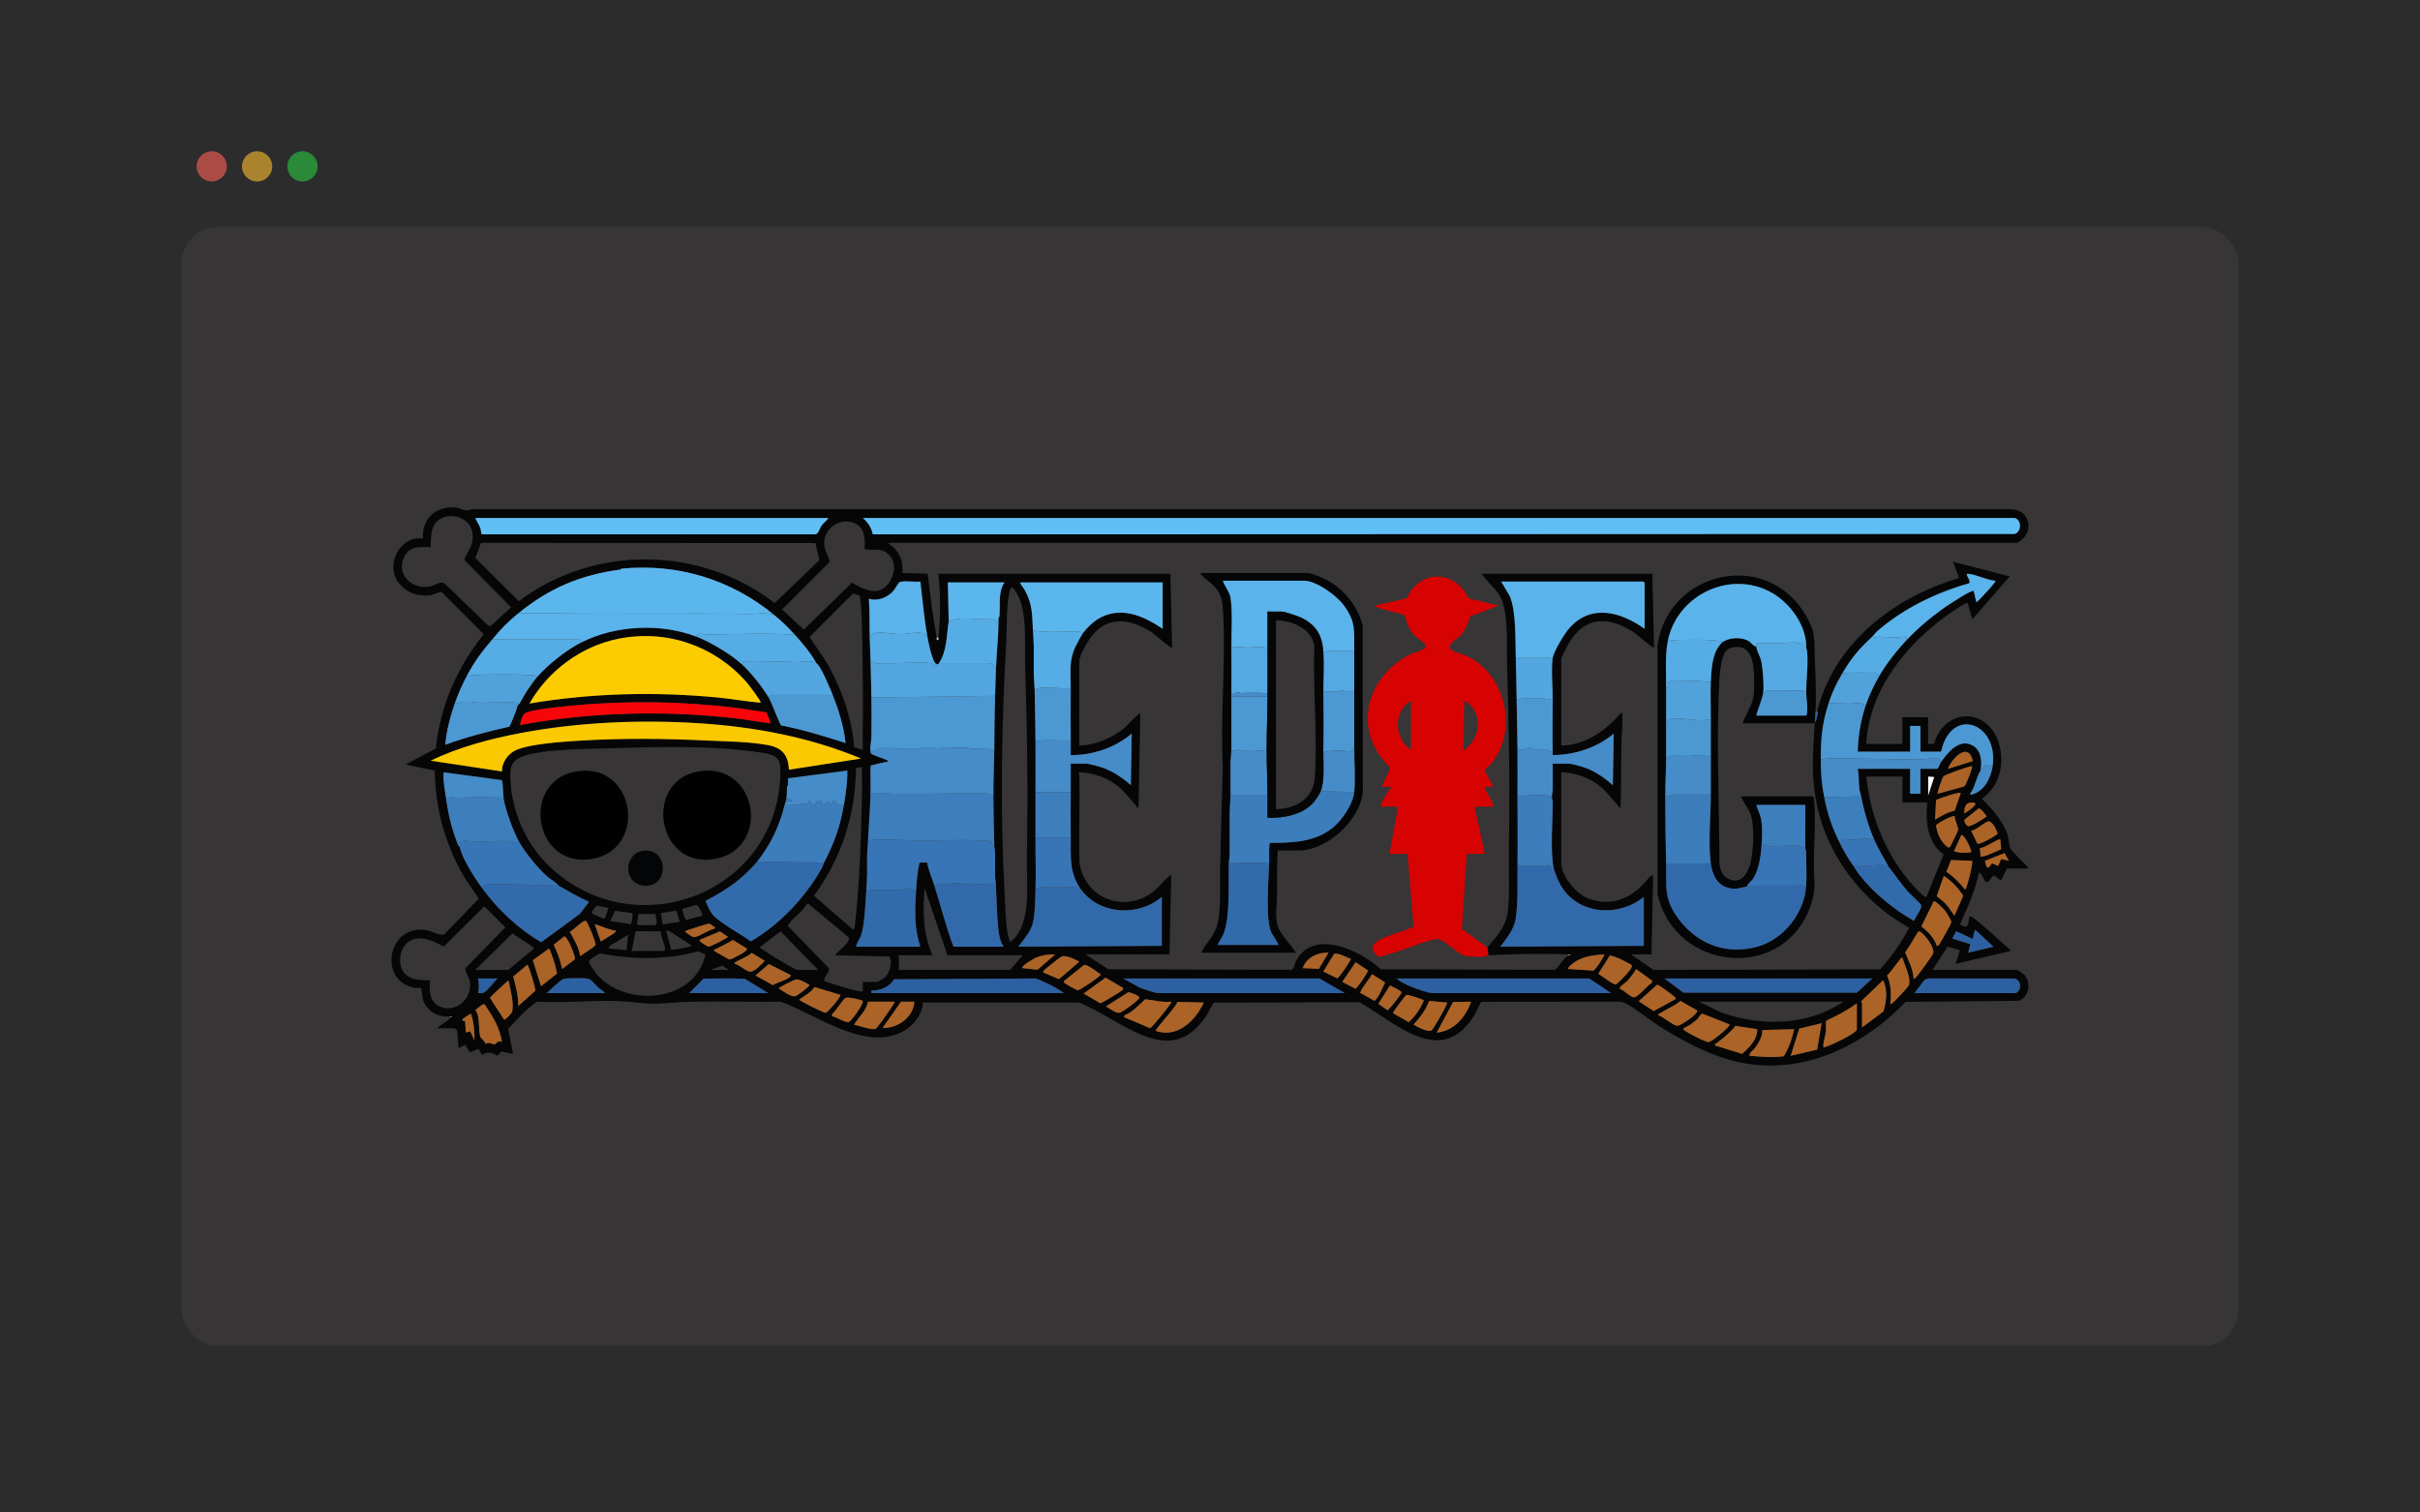 <?xml version="1.0" encoding="UTF-8"?>
<svg id="Calque_1" data-name="Calque 1" xmlns="http://www.w3.org/2000/svg" viewBox="0 0 1600 1000">
  <rect x="0" y="0" width="1600" height="1000" fill="#333333" stroke="none"/>
  <defs>
    <style>
      .cls-1 {
        fill: #60c0f5;
      }

      .cls-2 {
        fill: #56ace4;
      }

      .cls-3 {
        fill: #010101;
      }

      .cls-4 {
        fill: #55a9e2;
      }

      .cls-5 {
        fill: #ff5f57;
      }

      .cls-6 {
        fill: #53a6df;
      }

      .cls-7 {
        fill: #fcfcfc;
      }

      .cls-8 {
        opacity: .6;
      }

      .cls-9 {
        fill: #d70202;
      }

      .cls-10 {
        fill: #fbc901;
      }

      .cls-11 {
        fill: #28c840;
      }

      .cls-12 {
        fill: #ab6327;
      }

      .cls-13 {
        fill: #fff;
      }

      .cls-14 {
        fill: #060606;
      }

      .cls-15 {
        fill: #51a1db;
      }

      .cls-16 {
        fill: #040506;
      }

      .cls-17 {
        fill: #458cc8;
      }

      .cls-18 {
        fill: #232323;
        opacity: .39;
      }

      .cls-19 {
        fill: #bfbfbf;
      }

      .cls-20 {
        fill: #febc2e;
      }

      .cls-21 {
        fill: #5cb6ee;
      }

      .cls-22 {
        fill: #3269aa;
      }

      .cls-23 {
        fill: #f80509;
      }

      .cls-24 {
        fill: #326bac;
      }

      .cls-25 {
        fill: #4c98d3;
      }

      .cls-26 {
        fill: #3f3d3d;
        opacity: .89;
      }

      .cls-27 {
        fill: #2d60a0;
      }

      .cls-28 {
        fill: #fdcc00;
      }

      .cls-29 {
        fill: #3c7dbc;
      }

      .cls-30 {
        fill: #5ab3eb;
      }

      .cls-31 {
        fill: #3875b6;
      }

      .cls-32 {
        fill: #3d7fbd;
      }
    </style>
  </defs>
  <rect class="cls-18" width="1600" height="1000"/>
  <g class="cls-8">
    <circle class="cls-5" cx="140" cy="110" r="10"/>
    <circle class="cls-20" cx="170" cy="110" r="10"/>
    <circle class="cls-11" cx="200" cy="110" r="10"/>
    <rect class="cls-26" x="120" y="150" width="1360" height="740" rx="24" ry="24"/>
  </g>
  <g>
    <path class="cls-14" d="M297.79,671.93c-7.39,1.05-14.91-2.89-17.72-9.83-1.32-3.26-.68-5.63-1.68-8.83-1.35-.27-2.76.11-4.12-.14-24.85-4.48-18.1-43.58,8.89-37.86,3.01.64,7.73,3.74,10.64,2.4l22.64-23.36c.14-.73-7-10.4-8.1-12.18-13.37-21.6-20.74-47.14-20.84-72.61l-19.25-4.04,19.92-10.6c2.84-27.86,14.14-53.9,31.68-75.56l-27.77-27.76c-1.32-.6-5.43,1.77-7.64,2.01-8.47.95-15.86-1.69-21.03-8.51-8.87-11.69,1.12-31.25,16.2-28.98-.86-13.16,8.75-21.9,21.87-20.46,3.97.44,5.91,3.23,10.19,1.11h1019.13c8.86.95,13.17,9.89,8.35,17.49-.9,1.42-4.55,4.69-6.1,4.69h-746.13c7.16,4.6,10.57,11.26,9.65,19.88l16.8.53c1.54,14.09,3.33,28.15,5.93,42.07.2,1.08-.63,2.02,1.13,1.7.05-.56-.06-1.15,0-1.7,1.54-13.98,1.41-28.05,0-42.04h153.37l1.13,48.85c-.68.76-11.61-8.89-13.11-9.89-12.69-8.4-27.57-11.91-38.87.79-3.18,3.57-9.37,14.01-9.37,18.47v55.38c9.68-.19,20.02-4.28,27.79-9.99,4.11-3.02,7.14-7.35,10.84-10.18.57-.44.72-1.1,1.7-.85l-1.14,61.91c-1.33.37-.96-.34-1.3-.72-6.02-6.84-10.32-13.21-18.77-17.55-6.06-3.11-12.9-4.8-19.69-5.01.42.85.58,1.55.6,2.52.45,18.89-.5,37.88.05,56.76,3.11,24.57,30.57,34.71,49.61,19.09,3.24-2.66,6.17-6.89,9.39-9.36.57-.44.72-1.1,1.7-.85l-1.13,52.26h-55.67l15.36,9.92,120.69.31c2.02-.37,2.29-4.13,3.22-5.86,11.77-21.81,42.84-6.83,56.16,5.56l115,.29c3.57-2.67,5.06-7.32,9.38-9.65l1.13-.56c-.75-.03-1.52.02-2.27,0-16.9-.68-35.4-.22-52.26.57l-.57-5.11c6.64-7.8,12.54-14,13.62-24.72,1.26-12.47.34-26,.55-38.64.7-40.66.16-81.52-1.14-122.08-.41-12.69,1.18-33.77-3.84-45.01-2.7-6.05-7.84-9.86-11.76-14.94-.44-.57-1.09-.72-.85-1.71h112.47l1.13,48.85c-.65.73-10.81-8.35-12.08-9.22-17.03-11.74-33.39-12.36-44.61,6.78-.67,1.14-4.65,9.02-4.65,9.55v57.66c16.24-.45,29.23-9.76,39.49-21.58,1.29-.24.78.56.84,1.41.45,6.09-.49,12.18-.59,18.16-.24,14.34-.04,28.61-.55,42.91-1.33.37-.96-.34-1.3-.72-5.6-6.35-9.67-12.43-17.27-16.77-6.27-3.58-13.41-5.51-20.62-5.79v59.93c0,8.65,9.86,20.65,17.88,23.58,16.84,6.17,30.84-1.36,40.87-14.82l2.02-.53-1.13,52.26h-13.63l15.02,10.26,149.7-.33c7.49-8.28,14.1-17.61,19.32-27.53-31.53-17.33-55.56-49.32-61.76-85.09-3.26-18.82-1.7-31.54-.72-50.12,0-.19-.01-.38,0-.57,1.34-1.04,1.73-4.67,2.09-6.64.07-.35-.4-.71-.39-.75.79-3.74,2.21-7.91,3.55-11.5,14.5-38.88,51.41-65.23,90.18-76.55l-3.98-10.78,37.49,9.66-24.71,28.4-3.13-10.78c-.98-.69-10.98,6.29-12.67,7.48-28.01,19.71-52.46,50.15-54.35,85.67h23.86v-17.61h17.04v17.61l3.88-.1c6.96-23.72,35.29-24.5,42.86-.35,3.98,12.71.7,28.45-10.69,36.22l-.24.83c6.63,6.52,13.84,14.58,16.71,23.64.81,2.57,1,6.61,1.75,8.48,1.17,2.91,8.53,9.01,10.78,11.95.44.57,1.1.72.85,1.71h-13.92l-3.7,7.95-4.74-3.37c-1.78.68-3.17,5.06-5.13,4.47-1.05-.32-3.62-7.39-4.89-6.21-2.34,11.94-7.51,23.05-12.49,34.04,5.76,3.93,5.31-.17,6.24-5.07.66-.12,1.1.08,1.68.31,2.66,1.05,20.33,17.22,23.89,20.42.31.28,1.91,1.78,1.7,1.99l-36.35,8.52,2.84-9.08-8.15-2.32-10.02,15.38h55.38c.9,0,4.68,2.44,5.41,3.27,4.67,5.43,3.17,14.42-3.67,17.2l-74.89.66c-29.75,31.22-72.49,50.58-115.95,38.47-15.72-4.38-31.33-12.78-45.16-21.3-7.61-4.69-16.31-12.12-23.71-16.05-1.38-.73-2.84-1.23-4.43-1.25l-91.4.1c-2.04,3.72-3.48,7.6-5.91,11.13-22.03,32.01-51.25,2.03-74.58-10.89l-96.16.34c-2.1,2.63-3.17,5.79-5.02,8.61-24.14,36.67-56.43,2.1-84.22-8.73l-103.13.03c-.35,7.37-5.81,14.73-11.98,18.41-25.24,15.09-58.63-10.6-82.04-18.98-25.94.44-52.17-1.1-77.86,1.08-9.51.81-14.85-.39-23.79-1.12-19.11-1.56-40.32,1.2-59.66.04-7.12,4.98-13.06,11.65-18.96,18.01l3.32,16.63-7.65-1.71-2.91,2.81c-3.94-2.48-5.84-2.85-10.11-.57l-2.05-3.93-5.92,2.25-2.94-5.07-4.19,2.25c-.87-.61-.68-9.84-1.23-11.55-.16-.49-1.58-1.51-1.9-1.51h-11.08c2.27-2.85,6.87-4.27,8.52-7.38l1.14-.28-1.14-.28h.01ZM284.73,361.78c-6.64-.12-13.06-1.08-16.96,5.48-7.05,11.85,4.79,23.31,16.98,20.38,2.78-.67,6.29-3.29,8.92-2.15l29.52,28.49,1.62-.47,13.07-11.97-30.74-31.25c-.55-1.1,3.29-6.69,4-8.51,8.33-21.58-21.77-27.87-25.59-10.82-.72,3.21-.69,7.51-.81,10.83h-.01ZM547.73,342.47h-233.47c1.05,2.47,2.56,4.43,3.43,7.07.3.91.53,3.69.86,3.74h220.4c2.27-.24,2.8-3.76,4.33-5.89,1.3-1.82,3.24-3.05,4.45-4.93h0ZM1331.92,342.47h-761.47c3.34,2.78,5.78,6.47,6.58,10.83l755.2-.29c4.49-1.7,4.35-9.53-.31-10.54h0ZM571.62,362.89c.42-6.99.28-14.56-7.43-17.28-9.11-3.22-18.89,3.51-19.32,13.08-.2,4.51,2.88,8.68,3.74,12.74l-31.56,31.53,14.41,13.33,31.88-31.1c8.77,5.48,19.09,9.78,25.38-1.42,3.37-6,3.69-13.35-2.1-17.97-4.78-3.82-9.48-1.49-15.01-2.88v-.03ZM539.13,359.02l-221.11-.11-3.77,9.95,28.78,28.67c49.57-37.53,120.04-36.66,169.21,1.18l29.55-28.43-2.66-11.27h0ZM410.83,375.98l-.57.57c-26.59,3.58-46.92,12.17-67.6,28.97-7.49,6.08-10.73,9.62-17.04,17.04-6.99,8.22-11.86,14.56-17.04,24.43-3.14,5.98-5.75,11.77-7.95,18.18-3.03,8.82-5.44,17.92-6.24,27.26,13.76-5.06,27.97-8.75,42.27-11.97.83-.56,5.33-12.13,5.44-13.59,2.47-2.78,3.95-6.51,6.01-9.61,1.9-2.84,4.88-7.21,7.05-9.71,6.96-8.01,19.5-17.94,28.97-22.72,22.75-11.49,52.29-12.97,76.12-3.98,9.47,3.57,23.29,11.84,30.67,18.75,5.95,5.56,13.45,14.91,17.61,22.15,1.46,2.54,7.12,17.38,7.96,17.89,14.51,2.79,28.56,7.21,42.6,11.65-1.31-11.21-4.41-21.39-8.52-31.81-1.48-3.75-7.98-19.51-10.79-21.02-3.74-6.78-8.98-12.94-14.2-18.75-4.53-5.04-8.36-8.7-13.63-13.07-28.45-23.55-64.15-34.4-101.11-30.67h0ZM1260.63,423.13c7.35-7.75,15.85-14.99,24.58-21.14,2.18-1.54,18.5-12.42,19.72-11.24l1.71,7.39c.24.19,2.73-2.4,3.13-2.83,2.53-2.78,6.81-7.08,8.81-9.94.34-.48.79-.57.56-1.42-5.5-.34-12.72-4.27-17.89-4.56-.78-.04-1.1-.06-.84.84.45,1.52,2.23,3.34,1.64,5.37-22,6.24-43.39,16.55-60.75,31.57-1.28,1.11-2.29,2.66-3.4,3.7-8.76,8.24-13.71,13.87-19.88,24.43-4.06,6.94-6.6,12.15-9.09,19.88-4.21,13.08-5.18,23.19-5.11,36.92.04,9.07.56,16.08,2.27,24.99,2.27,11.85,5.42,20.56,10.79,31.24,2.84,5.65,4.9,9.02,8.52,14.2,1.35,1.93,2.4,3.93,3.99,5.95,9.8,12.41,22.42,22.47,36.05,30.42.81-2.51,5.41-8.01,4.76-10.39-.29-1.04-7.56-7.59-8.99-9.23-4.5-5.13-8.26-10.86-12.51-16.17-3.17-6.05-6.96-11.88-9.66-18.18-3.72-8.68-6.79-19.11-8.52-28.4-.29-1.53-.91-2.98-1.09-4.31-.62-4.44-.2-9.42-1.18-13.87h34.65v16.47h6.82v-16.47h11.08c1.29-1.07,1.75-3.38,2.56-4.54,4.53-6.51,12.43-16.08,21.21-10.7,5.59,3.43,5.85,10.61,4.92,16.38-2.79,4.15-3.6,10.85-6.81,15.06-.12.85-.07,1.01.8.81,8.36-1.91,12.85-11.02,13.96-18.71,4.17-28.84-27.37-40.06-34.08-9.66h-13.63v-17.04h-6.82v17.04h-34.65c.26-10.11,1.94-20.5,5.11-30.11,2.18-6.59,5.62-13.88,9.09-19.88,4.64-8.03,11.8-17.13,18.18-23.86h-.01ZM613.05,420.29c-2.11-11.66-3.12-24-4.54-35.79-2.92.52-11.99-.92-13.97.53-.8.59-3,4.84-4.48,6.31-4.02,3.99-10.05,6.29-15.64,4.53.65,8.14.38,16.27.56,24.42.12,5.48.46,10.96.57,16.47.15,8.09.5,16.44.57,24.43.07,8.59.19,17.27.02,25.87-.06,3.12-1.08,6.52-.59,9.92.12.85.1,1.12.9,1.64,1.41.93,10.28,3.79,10.47,4.33.44,1.25-.82.72-1.4.86-3.29.81-6.64,1.41-9.89,2.34-.29,6.39.13,12.84-.07,19.24-.32,10.19-1.23,20.89-1.7,31.24-.14,3.04-.57,7.27-.57,9.94v11.93c0,2.76-.37,7.46-.57,10.51-.5,7.67-1.03,22.41-3.39,29.28-.91,2.65-2.78,4.91-3.43,7.65h42.6c-4.15-11.85-3.66-24.59-2.84-36.92.42-6.31.81-12.58,2.3-18.72l5.03.03c.88,5.1,3.05,9.83,4.6,14.71,4.3,13.58,7.83,27.64,12.78,40.9h33.23c-2.24-3.01-2.94-6.88-3.4-10.52-1.14-9.03-1.24-19.99-1.71-29.25-.1-1.98-.57-5.08-.57-6.53v-16.47c0-.77-.53-2.75-.57-4.26-.31-10.89-.52-22.11-.57-32.95-.04-9.9.46-19.71.57-29.54.14-12.17.19-24.23.57-36.36.19-6.04.3-12.15.57-18.18.45-10.19,1.57-20.47,1.7-30.67.01-.93-.09-1.95,0-2.84.27-.06.54-.31.57-.57.71-7.36-1.06-16.51,3.41-22.72h-37.49l.57,25.56c-1.56,9.58-1.04,20.11-6.82,28.4-.37-.04-.76.03-1.14,0-1.44-.61-1.76-1.82-2.29-3.11-1.81-4.45-3.1-10.85-3.96-15.64h.01ZM1002.17,435.06c.3,9.08.38,18.18.57,27.27.22,10.98.47,21.96.57,32.95.1,10.4-.01,20.84,0,31.24.02,15.13.19,30.32,0,45.44-.14,11.04.5,25.21-1.28,35.93-1.13,6.78-6.11,12.69-10.08,18.03l94.86-.56v-32.38c-16.96,13.93-44.55,11.75-55.39-8.51-1.38-2.58-3.66-8.03-4.25-10.8-2.23-10.57-.55-31.7-.55-43.48,0-1.15-.59-2.29-.59-3.1,0-2,.58-3.67.59-5.37.04-5.59-.07-11.19-.02-16.78h11.08c1.37,0,7.02,1.58,8.68,2.11,7.51,2.39,14.16,6.92,20,12.09l.57-34.08c-11.34,9.43-25.62,14.01-40.33,14.2-.02-.76.02-1.52,0-2.27-.22-11.33-.06-22.75,0-34.08.04-7.92-1.1-20.61,0-27.83.69-4.54,7.84-16.27,11.07-19.89,14.5-16.22,34.1-10.53,49.71.57v-30.39l-.85-.85h-94.01l5.6,9.45c4.44,10.1,3.68,29.55,4.06,41.1h0ZM682.92,416.88c.16,3.18.57,7.67.57,10.51v17.61c0,3.4.49,7.47.57,11.08.26,11.35.45,22.73.57,34.08s-.02,22.35,0,33.51c.02,10.02.06,20.08,0,30.11-.07,11.31.36,22.82,0,34.08-.21,6.39-.28,17.48-1.99,23.29-1.52,5.14-6.16,10.55-9.37,14.77l94.86-.56v-32.38c-15.71,13.45-41.95,11.8-53.96-5.68-7.34-10.68-6.1-21.23-6.25-33.51-.12-10.02-.05-20.09,0-30.11.03-6.24-.02-12.51,0-18.75h10.51c.89,0,5.27,1.1,6.54,1.42,8.58,2.14,16.2,6.98,22.71,12.79l.57-34.08c-11.23,9.42-25.64,14.25-40.33,14.2-.01-3.21.02-6.45,0-9.66-.08-11.53-.09-23.12,0-34.65.07-9.99-1.36-17.63,2.92-26.9,1.24-2.67,3.92-7.73,5.6-10.02,1.99-2.72,6.38-6.86,9.26-8.63,14.79-9.06,30.07-2.42,43,6.36v-30.67h-94.3c.61,1.88,2.14,3.31,3.13,5.1,5.24,9.43,4.86,16.27,5.39,26.71v-.02ZM667.59,622.51c1.02.21,1.37-.55,1.99-1.12,12.69-11.48,9.04-38.28,9.34-54.29.79-42.38.23-84.89-1.14-127.2-.44-13.56,1.56-35.54-5.2-47.06-1.87-3.18-4.01-7.14-5.32-1-1.94,9.08-1.42,22.5-1.96,32.12-3.1,54.74-4.11,110.46-1.15,165.33.44,8.14.65,18.2,1.73,26.1.33,2.43,1.01,4.77,1.7,7.11h.01ZM570.45,495.84c-.15-13.91.2-27.85.03-41.77-.21-17.12-.14-35.78-1.17-52.8-.06-1.08-.62-6.83-.82-7.13-.28-.41-3.88-1.76-4.54-1.7l-28.7,28.69c4.13,6.47,8.81,12.52,12.58,19.23,9.21,16.36,15.32,34.91,17.01,53.72l5.61,1.76h0ZM502.85,464.59c.78-.68-8.1-12.18-9.1-13.33-21.16-24.35-53.32-35.37-85.1-28.89-24.57,5.01-46.28,21.14-58.6,42.79,40.94-6.97,83.36-7.95,124.68-3.97,9.39.9,18.72,2.62,28.12,3.4h0ZM506.72,470.96c-6.52-.84-13.03-2.06-19.56-2.88-34.1-4.29-71.89-5-106.15-1.77-8.04.76-25.81,2.26-32.8,4.7-2.99,1.04-3.77,5.49-4.41,8.36,46.34-8.57,95.38-9.8,142.22-4.47,7.9.9,15.74,2.5,23.64,3.33l-2.95-7.27h0ZM569.31,501.53c-33.68-14.09-70.06-20.91-106.51-23.29-39-2.55-80.11-.84-118.54,6.42-20.38,3.85-40.87,9.31-59.54,18.28l47.15,7.1c-.15-5.14,3.06-10.15,7.2-12.97,7.88-5.36,36.08-6.89,46.46-7.5,27.03-1.59,54.25-1.26,81.26.02,13.21.63,27.73.66,40.73,3.01,9.55,1.73,13.65,6.52,14.08,16.31l47.71-7.38ZM361.04,570.62c55.48,56.5,152.18,21.72,154.9-58,.38-11.21-1.52-13.3-12.32-15-30.78-4.82-68.63-3.9-99.87-2.9-15.02.48-44.84.38-58.24,5.38-8.59,3.21-8.44,8.85-7.96,17.03,1.15,19.36,9.95,39.7,23.48,53.49h0ZM1304.37,503.22c-2.85-13.28-13.96-1.9-16.47,5.11l16.47-5.11ZM1303.8,506.64c-.7-.7-17.73,5.62-18.72,6.55-1.1,1.04-4.43,11.16-4,11.62l17.58-4.85c1.25-.94,5.81-12.64,5.14-13.32ZM569.88,507.2l-3.97.57c-.03,30.46-9.75,60.06-27.77,84.45l25.78,22.33c1.12.44,1.31-2.89,1.41-3.69,3.12-26.81,3.99-58.68,4.57-85.75.13-5.96-.14-11.96-.03-17.91h.01ZM557.95,532.19c1.28-7.51,2.43-15.05,2.27-22.72l-39.19,5.12c-.12,1.49.14,3.05,0,4.54-.27.06-.53.3-.57.57-.36,2.52-.11,5.87-.57,8.52-.09.5-.4,1.46-.57,2.27-.1.47-.42,1.08-.57,1.7-3.12,13.35-9.54,26.82-18.18,37.49-2.17,2.68-5.65,6.16-8.22,8.54-7.63,7.06-16.66,12.7-25.91,17.37,1.48,3.68,3.35,8.13,6.29,10.74,6.62,5.89,16.43,10.77,23.67,16.09,19.16-11.26,36.02-28.94,46.87-48.38.72-1.29,1.05-2.71,1.61-3.79,6.69-12.91,10.6-23.59,13.07-38.06h0ZM294.95,528.22c1.45,10.07,3.35,18.42,6.96,27.97.48,1.27.89,3.14,2.13,3.84,1.18,7.22,10.19,21.02,14.77,27.27,10.26,14,23.99,26.94,39.01,35.68l25.45-18.65,5.97-7.66c.21-1.23-.25-.66-.78-.89-6.83-3.01-12.72-6.59-19.09-10.18-1.92-2.5-5-3.86-7.39-5.96-6.29-5.51-14.63-15.73-18.74-23.01-3.82-6.78-8.91-20.8-10.22-28.4-.34-1.95-.48-11.68-1.22-12.42l-38.55-5.19c.08,1.42-.12,2.87-.02,4.29.3,4.48,1.11,9.03,1.73,13.32h-.01ZM1257.79,513.45h-23.86c2.67,26.94,13.6,53.43,32.09,73.29,1.14,1.23,6.4,7.08,7.65,6.22l11.43-28.06c-10.87-7.53-12.23-22.19-10.83-34.4h-16.47v-17.04h-.01ZM1274.83,513.45v12.5l3.98-12.21-3.98-.29ZM1296.41,524.25c-.95-.87-14.36,3.62-16.38,4.63l-.66,12.98c4.09-2.32,8.22-4.94,12.94-5.79l4.09-11.82h.01ZM1298.69,537.87c2.18-1.55,5.27-3.17,6.82-5.39.54-.77,1.02-.87,0-1.72-5.59-.91-6.87,2.1-6.82,7.11ZM1308.17,534.53l-9.23,7.33c-.78,1.22,1.02,3.82,2.04,4.28,1.97.89,10.46-4.82,12.48-6.29.09-.38-4.07-5.92-5.28-5.31h-.01ZM1292.39,539.63c-1.33-.9-10.94,4.37-12.39,6.02.47,3.88,2.05,8.13,4.5,11.25,1.15,1.46,3.75,4.8,4.98,2.73.64-1.07,5.03-10.17,5.14-10.82.32-1.88-2.35-6.73-2.23-9.18ZM1307.28,557.69c1.73,1.1,11.37-4.77,13.32-6.18.5-.81-3.16-9.19-6.14-8.42-2.95.76-7.58,5.77-11.22,6.15l4.04,8.44h0ZM1303.23,563.43c.74-.7-4.31-11.88-6.52-11.36l-4.84,10.79c4.01,1.13,7.25,1.35,11.36.57ZM1322.52,554.93c-1.12-.76-11.05,6.29-13.56,5.72l.53,5.61c1.2,1.16,11.74-4.01,13.64-4.82l-.61-6.51h0ZM1325.32,564.05l-12.99,5.09c1.71,8.73,3.58,2.11,4.89,1.72l3.87,1.67,2.03-4.54,5.1,1.13-2.9-5.07ZM1303.8,569.12l-13.82-.48-3.14,7.78c4.7,3.04,8.64,7.11,12.14,11.45,1.13.25.8-.43,1.11-1.13.93-2.14,4.72-16.6,3.72-17.62h-.01ZM1286.52,597.76c2.15,2.37,3.71,5.16,5.64,7.7l5.85-13.24c-2.26-3.48-4.99-6.74-8.1-9.49-.64-.56-4.35-3.76-4.84-3.39l-4.59,13.24c2.05,1.62,4.29,3.24,6.05,5.18h-.01ZM676.11,631.6h-49.7l-15.05-44.31c-1.45,15.17-1.06,30.19,5.11,44.31h-22.72c-.15.42.57.68.57.85v8.8h73.56l8.24-9.66h-.01ZM1280.52,625.35c.82.18.92-.08,1.39-.59.9-.99,8.22-14.17,8.22-15.03,0-1.32-2.97-6.12-3.95-7.37-1.04-1.33-6.28-6.8-7.64-6.57l-8.21,16.72c4.3,3.4,8.46,7.51,10.19,12.84h0ZM570.45,649.21h9.37c.81,0,4.68-2.36,5.42-3.1,2.93-2.95,5.14-9.88,2.85-13.69l-35.82-.83c1.62-3.09,10.45-8.31,8.81-11.91l-26.7-22.19-1.17.55c-2.53,4.52-8.99,8.85-11.64,12.79-.36.53-.74.91-.47,1.62l26.94,27.68c.98,2.18-3.61,5.77-3.1,8.45,2.96,1.38,24.38,7.98,25.52,6.87v-6.25h-.01ZM464.2,605.45c.82-.95-2.66-7.05-3.74-7.26l-9.26,2.78c-.55.78,1.7,7.03,2.58,7.3l10.41-2.83h.01ZM402.31,600.36l-7.54-1.63c-1.43.84-3.64,3.6-3.3,5.24,1.39.7,7.51,3.86,8.51,3.14l2.33-6.76h0ZM284.16,648.07c-.37,6.84-.27,14.72,7.07,17.64,10.53,4.18,21.21-5.85,19.49-16.65-.38-2.37-3.68-7.43-3.01-8.92l26.45-27-13.94-13.94-26.78,26.63c-5.94-3.13-13.76-7.14-20.53-4.63-7.08,2.63-9.63,10.95-7.81,17.8,2.29,8.62,11.5,9.34,19.05,9.06h.01ZM418.21,603.77l-11.54-1.64-3.22,6.75,13.31,2.21c1.24-.31,1.57-5.93,1.45-7.32ZM447.17,602.06l-10.21,1.71,1.14,7.38,11.36-1.71-2.29-7.38ZM433.55,604.34h-11.36l-1.14,6.8c.55-.14,1.22.58,1.42.58h10.79c2.05-1.99-.02-4.95.28-7.38h0ZM387.47,608.95c-.54-.31-1.11-.02-1.62.23-2.61,1.23-6.28,5.42-9.14,6.84,2.77,5.17,6.04,10.21,6.86,16.16,1.67-1.4,10.05-6.14,10.24-7.66.2-1.64-5.29-14.95-6.33-15.56h0ZM472.74,612.87c-1.67-.2-2.37-2.13-4.14-2.12-1.24,0-12.02,3.5-13.91,4.22-.69.26-1.36.3-1.81,1.02,1.58.99,4.58,3.87,6.38,3.59,3.62-.55,9.19-4.86,13.16-5.55l.33-1.16h0ZM407.42,615.13c-2.24.9-13.66-4.5-14.2-3.98l3.98,11.36,9.27-5.77.94-1.61h.01ZM456.84,624.8l-14.35-9.23-2.12-.43,3.38,12.83c.49.38,10.65-1.69,12.24-2.05.88-.2.99.38.84-1.12h.01ZM1318,625.92l-11.65-10.78c-1.19-.19-.68.17-.9.78-.53,1.43-.83,3.37-1.08,4.9l-11.05-5.13-2.56,4.85,11.92,3.69-1.43,5.66,16.76-3.97h0ZM417.65,628.76h21.3c.52-.41.74-.59.76-1.29.05-2.83-3.03-8.41-2.77-11.74l-16.69-.06-2.6,13.1h0ZM462.52,621.38c-.75,1,5.17,4.46,5.94,4.5,1.41.07,12.77-5.77,12.79-6.49l-5.28-3.58-13.45,5.58h0ZM540.91,641.26l-24.79-25.52-13.83,10.46c.14.66,9.71,6.68,11.18,7.57,1.67,1.02,12.75,7.49,13.52,7.49h13.92,0ZM1265.17,646.94c.95.22,1.15-.3,1.69-.86,1.55-1.59,11.16-14.62,11.37-15.94.51-3.29-2.96-8.38-5.09-10.76-1.11-1.24-4.02-4.96-5.26-2.95-2.74,4.44-5.22,9.04-8.27,13.29,2.23,5.56,5.25,11.09,5.57,17.22h0ZM314.26,641.26h21.87l16.75-13.93c.21-.82-.52-.93-.93-1.32-3.23-3.05-9.54-5.68-12.99-9.04l-24.7,24.29ZM415.37,617.97l-11.89,7.13-1.17,1.95,11.93,1.14,1.13-10.22h0ZM371.64,640.69l8.53-6.52c.21-2.31-4.95-15.1-7.11-15.09l-7.02,5.51c2.48,5.14,4.46,10.48,5.6,16.1h0ZM493.76,627.07l-9.28-5.6c-3.67,2.35-7.62,4.13-11.5,6.1-.59.3-1.07-.29-.8,1.18l9.92,5.65c1.55.08,10.2-4.63,11.12-5.9.35-.49.75-.63.54-1.43h0ZM363.1,627.06l-10.82,7.77,5.43,17.21,10.55-8.31c-.96-5.81-2.81-11.31-5.16-16.67h0ZM466.42,631.13l-4.65-2.2c-21.11,5.88-43.44,5.49-64.87,1.5-1.29.07-7.69,4.11-7.58,5.34s3.7,6.52,4.73,7.78c18.77,22.92,65.31,19.72,72.36-12.41h0ZM485.81,637.27c3.2.56,7.51,5.34,10.5,5.18s7.34-5.2,9.37-7.16l-8.69-5.28c-2.97,2.74-7.29,3.96-10.45,6-.55.36-1.02-.06-.73,1.26h0ZM878.33,629.9c-7.08-.35-14.72,3.17-17.04,10.22l10.7.48,6.34-10.69h0ZM893.1,633.88c-3.63-1.11-6.99-3.6-10.97-3.35l-7.2,11.85,9.29,4.47c.97-.18,9.4-12.3,8.89-12.97h-.01ZM697.69,631.04c-4.23-.21-8.53.41-12.49,1.99-.89.36-10.73,5.8-9.1,7.09l9.83,1.05,11.76-10.13h0ZM1060.67,631.04c-7.66.36-15.91,1.5-21.85,6.83-.46.41-2.65,2.27-2,2.82l16.63,1.03c1.54-.45,7.79-10.18,7.22-10.68h0ZM1078.75,637.95c-4.59-2.45-9.18-5.17-14.34-6.28l-7.7,12.1c1.97,1.16,9.91,7.49,11.51,7.07,1.28-.33,7.27-6.72,8.34-8.18.86-1.18,3.01-3.3,2.18-4.72h0ZM689.74,642.96l10.37,4.45,13.49-11.54c-2.58-1.53-8.59-4.43-11.52-3.58-.77.22-10.09,7.6-11.21,8.68-.61.59-1.33.99-1.13,1.99h0ZM1257.78,633.31c-1.31-.36-.95.32-1.29.72-3.04,3.53-5.52,7.67-8.83,11.01,2.82,6.02,2.67,12.5,2.19,18.95,1.49-.63,2.65-1.94,3.75-3.06,1.53-1.55,8.32-8.52,8.62-9.84,1.19-5.16-2.92-12.86-4.43-17.77h0ZM887.42,649.2l8.68,4.5c1.27-.31,8.62-11.06,8.32-12.07l-8.13-5.43-8.87,13.01h0ZM522.73,644.68l-14.4-7.3-8.87,7.58,11.54,6.4c3.06-1.96,8.01-2.96,10.8-5.07.64-.49,1.16-.59.94-1.61h-.01ZM342.67,665.12l11.26-10.05c.3-1.3-4.4-17.23-5.31-17.2l-9.32,7.75c1.69,6.38,3.38,12.83,3.36,19.51h.01ZM703.38,648.65c-.21.86.13.91.6,1.38.66.66,8.13,4.79,8.68,4.74,2.19-.54,15.14-9.47,15.14-10.39-1.62-1.44-9.27-6.9-10.95-6.46l-13.46,10.73h0ZM481.83,641.26l-4.29-2.83-7.64,2.83h11.93ZM1070.9,653.75c2.68.69,7.4,6.08,9.8,5.61,2.82-.55,8.28-7.86,11.2-9.3l.53-1.6-10.72-7.75c-1.49,2.77-4.06,5.97-6.24,8.25-.8.84-5.35,3.65-4.57,4.79h0ZM899.41,656.53l9.19,5.12c2.2-.55,6.13-9.8,7.17-12.09l-8.68-5.5c-.8,2.12-8.45,11.16-7.68,12.48h0ZM742.57,653.2l-11.65-6.83-14.46,10.52,10.97,6.43c1.04-.06,13.7-7.65,14.6-8.69.43-.49.74-.62.55-1.43h0ZM329.03,646.94h-13.07c.66,3.21.98,6.47,0,9.65,1.57.02,2.85.29,4.29-.53,2.36-1.36,6.43-7.09,8.77-9.12h.01ZM400.04,656.6c-1.13-1.56-3.12-2.42-4.55-3.69-2.4-2.12-4.41-5.69-7.63-6.01-2.49-.25-13.18-.33-15.12.29-2.38.76-9.04,7.51-11.33,9.4h38.63,0ZM455.7,656.6h52.26l-15.37-9.34c-9.06-.67-18.31-.24-27.43-.22l-9.47,9.56h0ZM703.37,656.6c-5.39-4.13-12.15-7.09-18.45-9.67l-93.78.54c-3.33,5.14-8.94,7.53-15.02,7.43v1.7h127.25ZM872.37,646.94h-129.8l10.8,5.95c2.16.89,10.35,3.7,12.2,3.7h123.55l-16.76-9.66h.01ZM1065.22,656.6l-14.49-9.66h-127.53c2.56,2.14,6.53,4.08,9.68,5.38,2.79,1.16,11.32,4.28,13.9,4.28h118.44ZM1237.91,646.94h-137.47l12.52,9.35h114.7l10.25-9.35ZM1265.74,656.6h67.31c.21,0,1.92-1.93,2.12-2.42,1.14-2.76-.11-6.7-3.3-7.21l-56.8-.07-2.56.85-6.78,8.84h.01ZM526,647.61c-.81.16-11.22,5.23-11.21,5.86,2.65,1.6,8.34,6.2,11.32,5.1,1.29-.47,9.34-6.42,9.12-7.36-2.08-1.38-6.89-4.05-9.23-3.59h0ZM1231.09,663.13c.05,5.39-.04,10.8,0,16.19l14.23-10.62c1.78-6.48,2.92-14.48-.32-20.61l-14.47,13.88c.03.55.55.99.55,1.16h0ZM336.41,648.65c-.98-.26-1.14.41-1.7.85-1.33,1.02-10.62,9.57-10.75,10.31l9.34,14.41c.79.19,5.17-4.35,5.37-5.41,1.18-6.19-1.24-14.04-2.26-20.15h0ZM1107.82,660.57c.21-.94-.3-1.15-.86-1.69-.93-.9-10.6-8.02-11.27-7.9l-12.29,11.01,9.93,6.5,14.49-7.92ZM919,651.52l-7.71,12.18,6.06,4.19c.88.14,9.29-10.83,9.3-11.58.01-1.42-6.22-3.9-7.65-4.79h0ZM555.68,657.74l-17.22-5.16c-2.4,3.69-6.54,5.75-10.04,8.27,0,.97,16.36,8.81,17.33,8.79,1.57-.03,10.6-11.16,9.93-11.91h0ZM745.83,656.11l-14.61,9.29c2.47,1.3,6.44,4.83,9.21,4.14,1.84-.46,12.55-8.26,12.91-9.86.29-1.3-6.26-3.8-7.51-3.57ZM929.84,657.81c-.71.24-9.04,11.35-8.87,12.08l10.39,5.93c4.34-3.92,7.83-8.92,10-14.36-.14-.62-10.45-4.03-11.53-3.66h.01ZM550,671.93c2.67.16,9.2,4.67,11.34,3.72,1.77-.79,9.64-11.79,9.09-13.6-.26-.74-.86-.68-1.42-.88-1.7-.6-8.49-2.09-9.91-1.44-1.83.84-6.49,8.95-8.81,10.5l-.28,1.69h-.01ZM774.38,662.28c-5.88.6-11.42-1.03-17.19-1.62-4.27,3.9-8.23,8.32-13.69,10.66l-.35,1.17,17.21,7.31c1.29-.3,11.43-13.05,12.78-15.08.52-.79,1.4-1.4,1.25-2.44h-.01ZM956.72,662.85l-11.86-1.07c-2.14,5.94-6.04,10.98-10.28,15.56,2.2,1.63,9.65,5.35,11.92,3.97,1.02-.62,11.02-17.76,10.22-18.46h0ZM1122.02,667.97l-10.97-6.17c-4.13,3.42-9.48,5.48-13.86,8.3-.55.36-1.02-.06-.73,1.26,3.31.77,9.78,7.02,12.73,6.82,2.36-.16,14.26-8.3,12.82-10.21h.01ZM591.47,662.28h-17.61c-.39,2.09-1.33,4.03-2.39,5.85-.71,1.22-7.13,9.03-6.7,9.48,3.18.32,11.59,3.77,14.19,2.56.97-.45,6.97-9.04,8.09-10.67.55-.8,4.81-6.88,4.42-7.23h0ZM604.53,662.28h-8.8l-12.21,17.33c9.69.55,20.55-7.1,21.01-17.33ZM795.96,662.85l-17.5-.46c-.52,3.06-15.02,18.22-14.31,19.19,14.37,5.03,26.16-6.76,31.81-18.73ZM972.63,662.28l-11.93.24-10.78,20.21c11.24-.92,19.3-10.41,22.72-20.44h0ZM1218.59,662.28h-95.43l15.2,7.24c25.45,9.23,57.63,8.7,80.23-7.24h0ZM1227.68,680.74v-17.33c-6.32,4.51-13.1,8.16-20.17,11.36-.71,2.3-.03,4.76-.29,7.1-.31,2.75-1.85,7.29-1.71,9.66.05.84-.21,1.02.8.8,2.61-.58,8.9-3.61,11.53-4.95,1.93-.98,9.48-4.95,9.84-6.63h0ZM320.43,664.06c-1.45-.84-4.75,3.04-6.21,3.65,3.48,3.98,1.84,15.18,3.6,18.28.36.64,2.81,2.29,3.05,4.17,2.14-1.52,5.46.42,6.17.37.79-.05,2.14-3.23,4.82-1.56-1.25-9.3-6.27-17.34-11.43-24.91h0ZM311.41,670.23c-.3-.23-4.88,2.94-5.31,3.36-.46.45-.53.38-.36,1.18l1.74.31.53,7.65,2.85-.88,2.82,5.99c.17-5.94-.47-11.96-2.27-17.61h0ZM1112.94,679.9c-.72,1.04,4.25,3.48,5.3,4.06,1.96,1.09,9.71,5.12,11.42,5.01,2.19-.14,14.04-9.88,13.94-11.65l-17.89-7.08c-1.57.03-2.56,2.68-3.66,3.7-2.49,2.32-5.98,4.59-9.11,5.95h0ZM1204.39,676.48l-14.83,3.63-5.62,17.95,17.47-4.1,2.97-17.48h.01ZM1161.78,680.46l-14.35-2.19c-3.81,4.76-8.03,8-12.76,11.68-.46.36-1.04-.01-.71,1.29l17.82,5.56c4.7-4.16,10.27-9.58,10.01-16.34h-.01ZM1186.21,680.46l-21.01.57c.03,4.44-2.35,8.4-4.88,11.88-1.26,1.74-3.83,2.82-3.64,5.16,7.62.62,15.12,1.29,22.73.29,3.32-5.5,5.48-11.62,6.81-17.9h-.01Z"/>
    <path class="cls-9" d="M934.57,612.29l-3.98-47.72h-11.93l5.68-31.24h-11.36c-.13-.82.04-1.47.32-2.24.62-1.72,4-7.25,5.18-9,.35-.52.67-.75,1.31-.7l-.28-1.13h-5.96l5.67-12.23c-2.46-3.37-5.55-6.22-7.83-9.75-16.1-24.83-3.17-54.54,22.23-66.17,2.12-.97,8.93-2.17,8.93-5.29,0-1.53-5.9-5.17-7.42-6.8-3.49-3.75-5.27-8.29-6.37-13.23-5.78-2.13-12.63-3.06-18.29-5.28-.59-.23-1.37-.21-1.46-1.09l21.01-4.84c8.57-19.24,32.09-19,40.93-.02l19.85,4.86-18.74,7.09c-1.39,4.9-3.37,9.74-7.1,13.35-1.75,1.69-9.21,5.52-5.14,9.13.76.68,9.35,3.27,11.85,4.62,24.54,13.27,32.05,49.63,13.75,70.9-1.24,1.44-3.06,2.14-3.7,3.66-.06,2.1,4.81,8.05,5.13,10.25s-5.72-.37-5.11,1.69c1.09,3.68,5.31,8.11,5.67,12.23h-12.5l6.82,31.24h-11.93l-3.29,49.59,16.92,12.33.57,5.11c-.81.04-3.01,1.05-4.33,1.07-1.79.03-9.89-.31-11.16-.64-3.78-1-12.26-9.15-16.48-10.78-.79-.31-1.53-.57-2.4-.49-11.72,2.66-23.37,8.34-34.95,11.13-1.23.3-2.4.89-3.69.34-13.66-11.07,16.65-15.22,23.02-19.37l.57-.57h0ZM932.86,463.46c-2.3.74-4.69,3.67-5.92,5.73-5.47,9.16-2.41,20.48,5.92,26.65v-32.38ZM967.52,495.84c.56.63,4.08-3.11,4.55-3.68,7.41-8.76,6.68-22.17-3.15-28.69l-.84.83-.56,31.53h0Z"/>
    <path class="cls-16" d="M1200.41,470.28c-.09,2.21-.44,4.97-.57,7.38-.01.19,0,.38,0,.57h-47.71c2.14-6.14,6.55-11.9,7.32-18.52.62-5.28.48-16.84-.68-21.92-1.4-6.14-4.52-10.63-11.41-10.04-4.76.41-6.58,2.14-8.23,6.53-1.38,3.68-2.15,11.14-2.37,15.24-1.96,36.36-.35,77.47.05,114.22.04,3.92-.51,6.85.82,11.06,1.21,3.86,4.03,6.58,8.1,7.24,6.08.99,9.24-4.15,10.97-9.21,2.76-8.04,3.64-27.5.46-35.18-1.62-3.91-4.63-7.2-6.18-11.15h47.43c.81.5.78,1.13.88,1.96,1.5,12.75-.2,30.9-.05,44.36.1,9.39,1.46,14.39-1.52,24-16.4,52.93-90.51,46.26-101.84-5.85l-.03-164.18c7.02-49.67,72.88-64.27,98.39-19.39,6.21,10.92,5.08,14.29,5.56,26.25.49,12.08,1.1,24.46.59,36.62h.02ZM1102.71,423.7c-2.01,9.98-1.07,20.94-1.14,31.24-.05,7.38.04,14.78,0,22.15-.04,7.94.03,15.91,0,23.86-.03,8.49-.56,17.2-.57,25.56-.02,14.83.21,29.54.57,44.31.38,15.58-1.82,23.15,8.05,36.54,12.56,17.05,32.15,24.43,52.85,18.4,17.1-4.98,30.71-22.47,31.69-40.17.37-6.72.07-14.23,0-21.02v-1.14c0-1.03-.55-2.06-.57-2.84-.16-9.45.12-18.95,0-28.4h-32.38c1.02,3.49,2.83,6.93,3.35,10.57.75,5.23.47,11.43.06,16.7-.54,6.87-1.81,15.99-5.77,21.78-1.22,1.77-3.39,2.75-3.88,4.92-5.51.88-7.29,2.42-13.32.54-6.97-2.18-9.6-9.24-10.54-15.87-1.8-12.69,0-32.39,0-46.01,0-8.13-.04-16.29,0-24.43.05-8.32-.08-16.67,0-24.99.07-8.05-.36-16.43,0-24.43.28-6.35.79-15.63,3.87-21.4.61-1.14,2.59-3.99,3.51-4.73,4.24-3.36,12.22-3.7,16.99-1.36,2.32,1.14,3.34,3.49,5.74,4.21.2,2.65,2.49,6.17,3.14,9.07,1.14,5.04,2.03,16.01,1.4,21.04-.61,4.85-3.53,10.49-4.54,15.34h32.66c.81-.5.78-1.13.88-1.96.53-4.52-.63-9.8-.6-13.95.06-8.6,1.45-17.83.61-26.48-.07-.68,0-1.44-.61-1.92.74-14.83-10.65-30.33-23.28-37.22-27.43-14.96-62.12,2.06-68.18,32.1h.01Z"/>
    <path class="cls-16" d="M844.82,562.3c-.61,10.31-.47,20.61-.54,30.98-.04,5.82-1.2,11.32.11,17.45,1.47,6.88,8.89,13.18,12.36,19.16h-62.49c2.6-5.79,7.75-10.33,9.93-16.48,3.56-10.02,2.2-28.92,2.54-40.06.67-22.09,1.02-44.32,1.75-66.41-1.8-34.37,2.31-71.04,0-105.14-.48-7.05-2.39-11.1-7.4-15.89-2.28-2.18-6.26-4.18-7.39-7.09h71.29c1.74,0,9.21,3.16,11.2,4.14,12.11,5.96,21.15,17.43,24.74,30.36l.16,110.09c-1.62,18.67-23.66,38.89-42.34,38.89h-13.92,0ZM814.14,428.24c.08,10.21.02,20.46,0,30.67v1.7c-.02,11.92.02,23.87,0,35.79l-.59,7.65c-.05,7.29.14,14.61.02,21.89-.07,3.97-.57,8.64-.57,12.21v27.27c0,1.11-.52,3.61-.57,5.4-.38,12.9,1.16,36.46-3.88,47.53-1.05,2.32-2.64,4.13-3.51,6.44h40.33c-1.38-3.29-3.89-5.91-5.21-9.27-3.52-8.94-1.44-34.54-1.03-45.26.08-2.1-.45-12.3.65-12.99,14.44.05,29.74-.45,41.39-10.01,6.16-5.05,13.38-15.5,14.19-23.58.89-8.82-.05-20.37,0-29.54.06-12.3.04-24.63,0-36.92-.03-9.08.1-18.19,0-27.27-.14-13.3,1.22-18.82-7.15-30.06-4.73-6.36-18-15.95-26.08-15.95h-53.68c1.09,3.51,4.53,7.46,5.08,11.11,1.48,9.9.52,22.95.6,33.2h.01Z"/>
    <path class="cls-27" d="M1201.55,470.28s.45.4.39.75c-.36,1.96-.75,5.6-2.09,6.64.13-2.42.48-5.17.57-7.38h1.14-.01Z"/>
    <path class="cls-19" d="M620.44,421.43c-.06.56.05,1.14,0,1.7-1.76.32-.93-.62-1.13-1.7h1.14-.01Z"/>
    <path class="cls-19" d="M1036.25,631.03c.75.03,1.52-.03,2.27,0l-1.13.56-1.14-.57h0Z"/>
    <polygon class="cls-13" points="297.79 671.93 298.93 672.22 297.79 672.5 297.79 671.93"/>
    <path class="cls-19" d="M934,612.86l.57-.57-.57.57Z"/>
    <path class="cls-1" d="M1331.92,342.47c4.66,1,4.8,8.84.31,10.54l-755.2.29c-.8-4.35-3.24-8.04-6.58-10.83h761.47Z"/>
    <path class="cls-28" d="M502.85,464.59c-9.4-.78-18.73-2.5-28.12-3.4-41.33-3.98-83.75-3-124.68,3.97,12.32-21.65,34.03-37.78,58.6-42.79,31.78-6.47,63.94,4.55,85.1,28.89,1,1.15,9.88,12.65,9.1,13.33h0Z"/>
    <path class="cls-21" d="M511.94,406.66c-5.37-2.11-10.76-.66-16.12-.74-44.15-.68-88.55.17-132.41-.42l-20.76.02c20.68-16.8,41.01-25.39,67.6-28.97l.57-.57c36.96-3.72,72.66,7.12,101.11,30.67h.01Z"/>
    <path class="cls-10" d="M569.31,501.53l-47.71,7.38c-.44-9.79-4.53-14.58-14.08-16.31-13-2.36-27.52-2.39-40.73-3.01-27.01-1.28-54.23-1.61-81.26-.02-10.38.61-38.58,2.14-46.46,7.5-4.14,2.82-7.35,7.82-7.2,12.97l-47.15-7.1c18.68-8.97,39.16-14.43,59.54-18.28,38.43-7.26,79.54-8.97,118.54-6.42,36.45,2.38,72.83,9.2,106.51,23.29Z"/>
    <path class="cls-22" d="M1027.16,573.66c.59,2.77,2.87,8.22,4.25,10.8,10.85,20.26,38.44,22.44,55.39,8.51v32.38l-94.86.56c3.97-5.35,8.95-11.25,10.08-18.03,1.78-10.71,1.14-24.89,1.28-35.93,1.47-.09,2.8.55,4.27.61,4.61.18,8.67-.3,13.62,0,1.05.06,2.11-.62,2.89-.58,1.2.06,1.72,1.74,3.08,1.67h0Z"/>
    <path class="cls-30" d="M1002.17,435.06c-.38-11.55.38-31-4.06-41.1l-5.6-9.45h94.01l.85.85v30.39c-15.61-11.1-35.21-16.8-49.71-.57-3.23,3.62-10.38,15.35-11.07,19.89h-24.43,0Z"/>
    <path class="cls-25" d="M657.93,460.05c-.38,12.13-.43,24.18-.57,36.36-2.04-.1-3.25-1.63-5.42-1.73-1.36-.06-2.49.56-3.45.53-5.08-.14-10.26-1.1-15.19-.87-3.2.15-4.68-.3-7.47-.25-2.14.04-4.27,1.32-6.25,1.22-1.52-.08-2.63-1.27-3.99-1.23-1.24.03-2.03,1.16-2.73,1.09s-1.42-1.02-2.37-1.02c-.9,0-1.65.92-2.41.99-2.76.24-6.55.04-9.46.07-4.2.04-11.47-.98-15.34-.51-2.08.25-5.45,2-7.72,2.27-.49-3.39.53-6.8.59-9.92.17-8.6.05-17.28-.02-25.87l81.8-1.14h0Z"/>
    <path class="cls-22" d="M714.17,587.3c12.01,17.48,38.25,19.13,53.96,5.68v32.38l-94.86.56c3.21-4.22,7.85-9.63,9.37-14.77,1.72-5.81,1.79-16.9,1.99-23.29,1.92-.88,4.43-1.57,6.56-1.61.52-.01.94.48,1.11.48h10.22c1.98,0,5.68-.6,7.88-.39,1.18.12,2.42,1.13,3.77.96Z"/>
    <path class="cls-30" d="M511.94,406.66c5.28,4.37,9.11,8.03,13.63,13.07-18.62-1.35-37.3-.44-56.05-.21-2.39.03-5.36-.74-7.89-.4-1.25.17-.7,1.06-1.38,1.75-23.83-8.99-53.37-7.51-76.12,3.98l-.81-2.25-57.7-.03c6.32-7.43,9.55-10.96,17.04-17.04l20.76-.02c43.85.58,88.26-.26,132.41.42,5.35.08,10.75-1.36,16.12.74h-.01Z"/>
    <path class="cls-32" d="M656.79,525.95c.05,10.83.26,22.06.57,32.95-1.62.31-1.02-1.36-1.95-2.3-1.83-1.86-3.07-.54-4.58-.65-16.44-1.24-32.87.21-48.93-.27-7.81-.23-18.6-1.11-26.09-.23-1.15.14-.66,1.47-1.95,1.18.47-10.36,1.39-21.05,1.7-31.24,4.92-2.32,10.46-.6,15.6-.54,17.71.2,35.21-.44,52.75-.24,4.21.05,8.94-.63,12.88,1.35h0Z"/>
    <path class="cls-31" d="M573.86,556.62c1.3.29.81-1.04,1.95-1.18,7.49-.88,18.27,0,26.09.23,16.06.48,32.49-.97,48.93.27,1.51.11,2.76-1.21,4.58.65.92.94.33,2.61,1.95,2.3.04,1.51.57,3.49.57,4.26v16.47c0,1.45.47,4.56.57,6.53-1.82-.05-.83-1.48-3.09-1.74-3.53-.41-8.38.08-11.97.49l-11.36-.91-14.49,1.02c-1.55-4.88-3.72-9.62-4.6-14.71l-5.03-.03c-1.48,6.14-1.87,12.41-2.3,18.72-2.83-.82-4.65-1.29-7.69-1.15-.74.03-1.47.59-1.68.59h-19.31c-.15,0-.52-.47-1.04-.43-.88.07-2.01,1.31-3.22,1,.2-3.05.57-7.75.57-10.51v-11.93c0-2.67.43-6.9.57-9.94h0Z"/>
    <path class="cls-1" d="M547.73,342.47c-1.2,1.88-3.14,3.11-4.45,4.93-1.53,2.13-2.06,5.65-4.33,5.9h-220.4c-.33-.07-.56-2.84-.86-3.75-.88-2.64-2.39-4.61-3.43-7.07h233.47Z"/>
    <path class="cls-21" d="M682.92,416.88c-.53-10.44-.15-17.28-5.39-26.71-1-1.79-2.53-3.23-3.13-5.1h94.3v30.67c-12.93-8.78-28.21-15.42-43-6.36-2.89,1.77-7.27,5.91-9.26,8.63-11.23-1.16-22.38.84-33.51-1.14h0Z"/>
    <path class="cls-17" d="M657.36,496.41c-.11,9.82-.61,19.64-.57,29.54-3.94-1.98-8.66-1.3-12.88-1.35-17.55-.2-35.04.44-52.75.24-5.14-.06-10.68-1.78-15.6.54.2-6.39-.21-12.84.07-19.24,3.25-.93,6.61-1.52,9.89-2.34.57-.14,1.84.39,1.4-.86-.19-.53-9.06-3.39-10.47-4.33-.8-.53-.78-.79-.9-1.64,2.27-.27,5.64-2.02,7.72-2.27,3.87-.47,11.15.56,15.34.51,2.91-.03,6.7.17,9.46-.07.75-.07,1.51-.99,2.41-.99.95,0,1.69.95,2.37,1.02s1.49-1.06,2.73-1.09c1.35-.04,2.47,1.15,3.99,1.23,1.98.1,4.11-1.18,6.25-1.22,2.79-.05,4.27.4,7.47.25,4.93-.23,10.1.73,15.19.87.96.03,2.09-.6,3.45-.53,2.17.1,3.38,1.64,5.42,1.73h.01Z"/>
    <path class="cls-24" d="M544.89,570.25c-.56,1.08-.89,2.5-1.61,3.79-10.84,19.43-27.7,37.11-46.87,48.38-7.24-5.32-17.05-10.2-23.67-16.09-2.94-2.61-4.81-7.06-6.29-10.74,9.24-4.67,18.28-10.3,25.91-17.37,2.57-2.38,6.05-5.86,8.22-8.54l44.31.57Z"/>
    <path class="cls-6" d="M575.56,436.76c1.55-.27,1,1.44,2.54,1.72,1.98.36,5.15-.12,7.4-.01,9.31.44,20.57-1.08,29.56-.02,2.12.25,4.45,3.04,4.25.58.37.03.77-.04,1.14,0,2.51.28,2.65-.57,3.12-.57h30.67c3.9,0,1.96,3.31,4.26,3.41-.27,6.03-.38,12.14-.57,18.18l-81.8,1.14c-.07-7.99-.42-16.34-.57-24.43Z"/>
    <path class="cls-25" d="M1233.36,466.87c-3.18,9.6-4.85,20-5.11,30.11h34.65v-17.04h6.82v17.04h13.63c6.71-30.4,38.25-19.19,34.08,9.66l-4.77-1.18c-.62.09-1.8,3.29-2.21,3.87-.21.3-.94.1-.97.15.93-5.77.67-12.95-4.92-16.38-8.77-5.38-16.68,4.19-21.21,10.7-.59-1.58-.8-2.1-2.52-2.31-3.81-.46-7.65.64-11.4.63-17.53-.05-34.87-.63-52.23-.62-4.46,0-9.01-.28-13.37.59-.07-13.73.9-23.84,5.11-36.92l8.18-.52c4.26,1.49,10.16-.31,14.27.51,1.08.22,1.36.98,1.98,1.71h-.01Z"/>
    <path class="cls-29" d="M518.76,532.19c4.94.73,9.97-.73,14.95-1.12l1.8-2.29c.45,2.36.9,3.81,3.67,3.38l.1-1.56,3.61-1.25.86,2.29c1.9.84,3.18-1.78,4.25-1.72l.28,1.29c2.66,1.98,1.48-3.4,4.04-1.49.25,3.04,3.32,2.48,5.62,2.49-2.47,14.47-6.38,25.15-13.07,38.06l-44.31-.57c8.63-10.67,15.06-24.14,18.18-37.49l.02-.02Z"/>
    <path class="cls-24" d="M369.36,585.59c6.38,3.59,12.26,7.17,19.09,10.18.54.24.99-.33.78.89l-5.97,7.66-25.45,18.65c-15.02-8.74-28.75-21.68-39.01-35.68l1.19-2.21c.22-.24,5.77-.64,6.48-.63,14.19.19,28.67.64,42.89,1.14Z"/>
    <path class="cls-22" d="M617.6,585.02l14.49-1.02,11.36.91c3.58-.42,8.44-.91,11.97-.49,2.26.27,1.26,1.69,3.09,1.74.47,9.26.57,20.22,1.71,29.25.46,3.64,1.16,7.5,3.4,10.52h-33.23c-4.95-13.26-8.48-27.32-12.78-40.9h-.01Z"/>
    <path class="cls-17" d="M707.92,489.59c.02,3.21-.01,6.45,0,9.66,14.69.04,29.1-4.79,40.33-14.2l-.57,34.08c-6.51-5.81-14.13-10.64-22.71-12.79-1.27-.32-5.65-1.42-6.54-1.42h-10.51c-.02,6.24.03,12.51,0,18.75h-23.29c-.02-11.16.11-22.36,0-33.51,7.74-1.46,15.48-.29,23.29-.57h0Z"/>
    <path class="cls-24" d="M605.67,589c-.82,12.33-1.31,25.07,2.84,36.92h-42.6c.65-2.74,2.52-5,3.43-7.65,2.36-6.87,2.89-21.6,3.39-29.28,1.21.31,2.34-.93,3.22-1,.52-.04.89.43,1.04.43h19.31c.21,0,.94-.55,1.68-.59,3.04-.14,4.86.34,7.69,1.15v.02Z"/>
    <path class="cls-31" d="M343.23,556.62c4.11,7.28,12.44,17.51,18.74,23.01,2.39,2.09,5.47,3.46,7.39,5.96-14.22-.49-28.7-.95-42.89-1.14-.71,0-6.26.39-6.48.63l-1.19,2.21c-4.57-6.24-13.59-20.04-14.77-27.27-.03-.19.58-1.92-.57-3.11l4.35-1.29c8.85,1.71,18.26.22,27.21.4,2.56.05,5.44,1.1,8.21.59h0Z"/>
    <path class="cls-2" d="M325.62,422.56l57.7.03.81,2.25c-9.47,4.78-22.01,14.72-28.97,22.72-.96-1.02-2.38-1.07-3.67-1.16-11.42-.79-27.73-.61-39.24,0-1.26.07-2.43.48-3.67.59,5.18-9.86,10.05-16.21,17.04-24.43Z"/>
    <path class="cls-17" d="M1026.59,496.98c.01.76-.02,1.52,0,2.27,14.71-.19,28.98-4.77,40.33-14.2l-.57,34.08c-5.84-5.17-12.49-9.7-20-12.09-1.67-.53-7.31-2.11-8.68-2.11h-11.08c-.05,5.58.06,11.19.02,16.78-.01,1.71-.59,3.38-.59,5.37-1.15-.26-1.84-1.02-3.1-1.17-5.81-.69-13.76.17-19.62.6-.01-10.4.1-20.84,0-31.24,1.01.42,1.77.47,2.85.34,1.2-.14,6.12-1.55,6.5-1.51.3.03.23,1.04.7,1.16,3.19.78,7.11.41,10.15.64,1.01.08,1.84,1.36,3.1,1.07h-.01Z"/>
    <path class="cls-27" d="M872.37,646.94l16.76,9.66h-123.55c-1.85,0-10.04-2.82-12.2-3.7l-10.8-5.95h129.8-.01Z"/>
    <polygon class="cls-27" points="1237.91 646.94 1227.65 656.29 1112.96 656.29 1100.44 646.94 1237.91 646.94"/>
    <path class="cls-27" d="M1065.22,656.6h-118.44c-2.58,0-11.11-3.12-13.9-4.28-3.14-1.3-7.11-3.24-9.68-5.38h127.53l14.49,9.66h0Z"/>
    <path class="cls-23" d="M506.72,470.96l2.95,7.27c-7.91-.83-15.74-2.43-23.64-3.33-46.84-5.33-95.88-4.1-142.22,4.47.64-2.88,1.42-7.32,4.41-8.36,6.99-2.44,24.76-3.94,32.8-4.7,34.26-3.23,72.04-2.52,106.15,1.77,6.53.82,13.04,2.04,19.56,2.88h-.01Z"/>
    <path class="cls-32" d="M333.01,528.22c1.31,7.6,6.4,21.62,10.22,28.4-2.77.51-5.65-.54-8.21-.59-8.95-.18-18.35,1.3-27.21-.4l-4.35,1.29c1.15,1.19.54,2.92.57,3.11-1.24-.7-1.65-2.57-2.13-3.84-3.61-9.55-5.51-17.9-6.96-27.97,2.63-1.91,4.75-.7,7.2-.78,7.34-.25,15.33-.66,22.65-.38,2.71.11,5.64.42,8.21,1.16h0Z"/>
    <path class="cls-17" d="M1283.35,503.79c-.81,1.16-1.27,3.48-2.56,4.54h-11.08v16.47h-6.82v-16.47h-34.65c.97,4.45.56,9.43,1.18,13.87.18,1.32.81,2.77,1.09,4.31l-24.43.57c-1.71-8.92-2.23-15.92-2.27-24.99,4.37-.87,8.91-.59,13.37-.59,17.36,0,34.7.58,52.23.62,3.76.01,7.59-1.1,11.4-.63,1.73.21,1.93.73,2.52,2.31h.02Z"/>
    <path class="cls-29" d="M1026.02,527.08c0,.8.59,1.94.59,3.1,0,11.78-1.68,32.92.55,43.48-1.36.08-1.88-1.6-3.08-1.67-.78-.04-1.84.65-2.89.58-4.95-.31-9.01.17-13.62,0-1.46-.06-2.79-.7-4.27-.61.19-15.13.02-30.31,0-45.44,5.87-.43,13.82-1.29,19.62-.6,1.26.15,1.95.91,3.1,1.17h0Z"/>
    <path class="cls-2" d="M525.57,419.72c5.22,5.81,10.46,11.97,14.2,18.75-4.18-2.25-9-.63-13.35-.68-5.6-.07-11.44-.48-17.02-.48s-12.07-.36-17.65.02c-1.62.11-.59,1.4-.83,2.28-7.39-6.9-21.2-15.17-30.67-18.75.69-.69.13-1.58,1.38-1.75,2.53-.34,5.5.43,7.89.4,18.75-.22,37.43-1.13,56.05.21h0Z"/>
    <path class="cls-25" d="M550.57,459.48c4.11,10.42,7.21,20.6,8.52,31.81-14.04-4.44-28.09-8.86-42.6-11.65-.84-.51-6.5-15.35-7.96-17.89-.47-2.08.98-2.07,2.55-2.27h39.49,0Z"/>
    <path class="cls-27" d="M703.37,656.6h-127.24v-1.7c6.08.1,11.69-2.28,15.01-7.43l93.78-.54c6.3,2.58,13.05,5.54,18.45,9.67h0Z"/>
    <path class="cls-30" d="M574.99,420.29c-.18-8.15.08-16.28-.56-24.42,5.59,1.77,11.62-.54,15.64-4.53,1.48-1.47,3.68-5.73,4.48-6.31,1.97-1.44,11.05,0,13.97-.53,1.42,11.79,2.43,24.13,4.54,35.79-1.39-.03-1.81-1.44-3.13-1.7-4.05-.79-8.65.3-12.46.58-6.08.44-13.38-1.67-19.36-.6-1.51.27-1.07,2.32-3.1,1.72h-.02Z"/>
    <path class="cls-6" d="M539.78,438.47c2.81,1.51,9.31,17.27,10.79,21.02h-39.49c-1.57.21-3.01.2-2.55,2.27-4.16-7.25-11.66-16.59-17.61-22.15.24-.87-.79-2.17.83-2.28,5.58-.38,11.97-.02,17.65-.02s11.42.41,17.02.48c4.35.05,9.17-1.56,13.35.68h.01Z"/>
    <path class="cls-2" d="M660.2,411.2c-.14,10.2-1.26,20.48-1.7,30.67-2.3-.1-.36-3.41-4.26-3.41h-30.67c-.48,0-.62.85-3.12.57,5.78-8.3,5.25-18.82,6.82-28.4,8.2-3.1,17.21-1.02,25.84-1.14.93-.01,1.88-.6,2.82-.55,1.86.11,2.54,2.06,4.29,2.25h-.02Z"/>
    <path class="cls-2" d="M716.44,418.02c-1.68,2.29-4.36,7.35-5.6,10.02-4.29,9.27-2.85,16.91-2.92,26.9-6.62.53-14.27-.71-20.76-.03-1.26.13-1.95.92-3.1,1.17-.08-3.61-.57-7.68-.57-11.08v-17.61c0-2.84-.41-7.33-.57-10.51,11.14,1.98,22.28-.02,33.51,1.14h0Z"/>
    <path class="cls-30" d="M1237.91,420.86c1.11-1.04,2.12-2.59,3.4-3.7,17.35-15.02,38.75-25.33,60.75-31.57.58-2.03-1.2-3.85-1.64-5.37-.26-.9.06-.89.84-.84,5.17.3,12.39,4.23,17.89,4.56.23.86-.22.94-.56,1.42-2,2.86-6.27,7.16-8.81,9.94-.4.44-2.89,3.02-3.13,2.83l-1.71-7.39c-1.22-1.18-17.54,9.7-19.72,11.24-8.73,6.16-17.24,13.39-24.58,21.14.07-.92.04-2.21-1.28-2.16-2.03.07-4.12.48-6.41.48-3.65,0-6.79-.24-10.34-.46-1.54-.1-3.11,1.09-4.69-.13h-.01Z"/>
    <path class="cls-25" d="M300.63,465.16c2.05-.15,3.9-1.05,5.97-1.18,3.35-.21,8.36.66,11.9.65,7.92-.04,15.77-.78,23.6-.03-.03.75.05,1.52,0,2.27-.11,1.46-4.61,13.03-5.44,13.59-14.31,3.22-28.51,6.9-42.27,11.97.8-9.34,3.21-18.44,6.24-27.26h0Z"/>
    <path class="cls-21" d="M627.25,410.63l-.57-25.56h37.49c-4.47,6.21-2.7,15.36-3.41,22.72-.27.06-.54.31-.57.57-.09.89.01,1.91,0,2.84-1.75-.19-2.43-2.14-4.29-2.25-.94-.06-1.89.53-2.82.55-8.62.12-17.64-1.96-25.84,1.14h.01Z"/>
    <path class="cls-25" d="M707.92,454.94c-.09,11.53-.08,23.12,0,34.65-7.81.28-15.55-.89-23.29.57-.11-11.35-.31-22.73-.57-34.08,1.15-.25,1.84-1.03,3.1-1.17,6.49-.68,14.14.56,20.76.03Z"/>
    <path class="cls-15" d="M355.16,447.56c-2.17,2.5-5.15,6.86-7.05,9.71-2.06,3.09-3.54,6.83-6.01,9.61.06-.75-.02-1.52,0-2.27-7.83-.75-15.68-.01-23.6.03-3.54.02-8.56-.86-11.9-.65-2.07.13-3.92,1.03-5.97,1.18,2.2-6.4,4.81-12.2,7.95-18.18,1.24-.11,2.41-.53,3.67-.59,11.51-.61,27.82-.79,39.24,0,1.3.09,2.72.14,3.67,1.16h0Z"/>
    <path class="cls-31" d="M707.92,553.78c.15,12.28-1.09,22.84,6.25,33.51-1.35.17-2.59-.84-3.77-.96-2.19-.21-5.9.39-7.88.39h-10.22c-.17,0-.59-.49-1.11-.48-2.13.05-4.63.74-6.56,1.61.36-11.26-.07-22.77,0-34.08h23.29Z"/>
    <path class="cls-25" d="M1026.59,462.89c-.06,11.33-.22,22.75,0,34.08-1.25.29-2.08-1-3.1-1.07-3.05-.23-6.97.14-10.15-.64-.47-.11-.39-1.13-.7-1.16-.37-.04-5.3,1.37-6.5,1.51-1.08.13-1.84.08-2.85-.34-.1-10.99-.34-21.96-.57-32.95,1.66.26,3.21-.6,4.83-.62,2.25-.02,4.51.03,6.79.02,4.15-.01,8.39-.13,12.24,1.16h.01Z"/>
    <path class="cls-2" d="M613.05,420.29c.87,4.78,2.15,11.18,3.96,15.64.53,1.29.85,2.51,2.29,3.11.21,2.46-2.12-.33-4.25-.58-8.99-1.06-20.25.46-29.56.02-2.25-.11-5.42.37-7.4.01-1.54-.28-.99-1.99-2.54-1.72-.1-5.51-.44-10.99-.57-16.47,2.03.6,1.59-1.45,3.1-1.72,5.97-1.06,13.27,1.04,19.36.6,3.81-.28,8.41-1.37,12.46-.58,1.32.26,1.74,1.67,3.13,1.7h.02Z"/>
    <path class="cls-17" d="M521.03,519.13c.14-1.49-.12-3.05,0-4.54l39.19-5.12c.16,7.67-.99,15.22-2.27,22.72-2.3,0-5.38.55-5.62-2.49-2.56-1.9-1.38,3.47-4.04,1.49l-.28-1.29c-1.07-.07-2.36,2.55-4.25,1.72l-.86-2.29-3.61,1.25-.1,1.56c-2.77.43-3.23-1.02-3.67-3.38l-1.8,2.29c-4.98.39-10.01,1.85-14.95,1.12.14-.62.47-1.23.57-1.7l3.97-.86v-.84l-3.4-.57c.45-2.65.21-6,.57-8.52.27-.06.54-.31.57-.57l-.02.02Z"/>
    <path class="cls-32" d="M707.92,523.67c-.05,10.02-.12,20.09,0,30.11h-23.29c.06-10.02.02-20.08,0-30.11h23.29Z"/>
    <path class="cls-24" d="M1248.7,573.09c4.25,5.31,8.02,11.05,12.51,16.17,1.43,1.64,8.71,8.19,8.99,9.23.66,2.39-3.95,7.88-4.76,10.39-13.63-7.94-26.25-18-36.05-30.42-1.59-2.02-2.64-4.02-3.99-5.95,2.33-1.31,4.52.01,6.53,0,4.02-.01,9-.81,13.08-.64,1.56.07,2.33.74,3.68,1.2v.02Z"/>
    <path class="cls-32" d="M1230.52,526.51c1.74,9.29,4.8,19.73,8.52,28.4-.91,1.09-2.23-.58-3.67-.59-3.1-.02-7.58.88-10.91.94-1.59.03-5.73-1.17-6.73.2l-.84,2.85c-5.38-10.68-8.52-19.39-10.79-31.24l24.43-.57h-.01Z"/>
    <path class="cls-6" d="M1026.59,435.06c-1.1,7.22.04,19.92,0,27.83-3.85-1.29-8.09-1.17-12.24-1.16-2.28,0-4.54-.05-6.79-.02-1.62.02-3.17.88-4.83.62-.18-9.09-.27-18.18-.57-27.27h24.43Z"/>
    <path class="cls-27" d="M1265.74,656.6l6.78-8.84,2.56-.85,56.8.07c3.19.5,4.44,4.45,3.3,7.21-.2.48-1.91,2.42-2.12,2.42h-67.32Z"/>
    <path class="cls-2" d="M1260.63,423.13c-6.38,6.73-13.54,15.83-18.18,23.86l-1.99-2.28c-7.47.28-15.07-.62-22.44.57,6.17-10.55,11.12-16.19,19.88-24.43,1.58,1.21,3.15.03,4.69.13,3.55.23,6.69.47,10.34.46,2.29,0,4.38-.41,6.41-.48,1.32-.05,1.36,1.24,1.28,2.16h.01Z"/>
    <path class="cls-17" d="M294.95,528.22c-.62-4.29-1.43-8.84-1.73-13.32-.09-1.42.1-2.87.02-4.29l38.55,5.19c.74.74.88,10.46,1.22,12.42-2.58-.74-5.51-1.05-8.21-1.16-7.32-.29-15.31.12-22.65.38-2.44.08-4.57-1.12-7.2.78h0Z"/>
    <path class="cls-15" d="M1242.45,446.99c-3.47,6.01-6.91,13.3-9.09,19.88-.62-.72-.91-1.49-1.98-1.71-4.11-.82-10.01.98-14.27-.51l-8.18.52c2.49-7.73,5.03-12.94,9.09-19.88,7.37-1.19,14.97-.29,22.44-.57l1.99,2.28h0Z"/>
    <path class="cls-31" d="M1239.04,554.92c2.7,6.29,6.49,12.13,9.66,18.18-1.35-.46-2.12-1.14-3.68-1.2-4.08-.18-9.06.62-13.08.64-2.01,0-4.2-1.32-6.53,0-3.62-5.18-5.68-8.55-8.52-14.2l.84-2.85c1-1.37,5.14-.17,6.73-.2,3.33-.06,7.81-.96,10.91-.94,1.44,0,2.76,1.67,3.67.59v-.02Z"/>
    <path class="cls-12" d="M1186.21,680.46c-1.32,6.27-3.49,12.39-6.81,17.9-7.61,1-15.11.33-22.73-.29-.19-2.34,2.38-3.42,3.64-5.16,2.53-3.48,4.91-7.44,4.88-11.88l21.01-.57h.01Z"/>
    <path class="cls-27" d="M455.7,656.6l9.47-9.56c9.12-.02,18.37-.44,27.43.22l15.37,9.34h-52.27Z"/>
    <path class="cls-12" d="M1227.68,680.74c-.36,1.69-7.91,5.65-9.84,6.63-2.63,1.34-8.92,4.37-11.53,4.95-1.01.22-.75.04-.8-.8-.13-2.36,1.4-6.9,1.71-9.66.26-2.33-.42-4.79.29-7.1,7.07-3.19,13.85-6.85,20.17-11.36v17.33h0Z"/>
    <path class="cls-12" d="M795.96,662.85c-5.65,11.98-17.44,23.76-31.81,18.73-.71-.97,13.79-16.13,14.31-19.19l17.5.46Z"/>
    <path class="cls-12" d="M774.38,662.28c.14,1.03-.73,1.65-1.25,2.44-1.35,2.04-11.49,14.78-12.78,15.08l-17.21-7.31.35-1.17c5.46-2.34,9.42-6.76,13.69-10.66,5.78.59,11.31,2.22,17.19,1.62h.01Z"/>
    <path class="cls-12" d="M1265.17,646.94c-.32-6.14-3.33-11.66-5.57-17.22,3.05-4.24,5.52-8.85,8.27-13.29,1.25-2.02,4.16,1.71,5.26,2.95,2.13,2.38,5.61,7.48,5.09,10.76-.21,1.32-9.82,14.35-11.37,15.94-.54.56-.74,1.08-1.69.86h0Z"/>
    <path class="cls-12" d="M1280.52,625.35c-1.72-5.33-5.88-9.44-10.19-12.84l8.21-16.72c1.35-.23,6.6,5.24,7.64,6.57.98,1.25,3.94,6.05,3.95,7.37,0,.86-7.31,14.04-8.22,15.03-.47.51-.57.77-1.39.59h0Z"/>
    <path class="cls-12" d="M1112.94,679.9c3.12-1.36,6.62-3.63,9.11-5.95,1.1-1.02,2.08-3.67,3.66-3.7l17.89,7.08c.1,1.76-11.75,11.51-13.94,11.65-1.71.11-9.46-3.92-11.42-5.01-1.04-.58-6.01-3.02-5.3-4.06h0Z"/>
    <path class="cls-12" d="M1161.78,680.46c.26,6.76-5.31,12.18-10.01,16.34l-17.82-5.56c-.33-1.3.25-.93.71-1.29,4.73-3.69,8.95-6.92,12.76-11.68l14.35,2.19h.01Z"/>
    <path class="cls-12" d="M1231.09,663.13c0-.17-.52-.61-.55-1.16l14.47-13.88c3.24,6.13,2.1,14.13.32,20.61l-14.23,10.62c-.04-5.39.05-10.79,0-16.19h0Z"/>
    <path class="cls-12" d="M591.47,662.28c.4.34-3.87,6.43-4.42,7.23-1.12,1.63-7.12,10.22-8.09,10.67-2.6,1.2-11.01-2.25-14.19-2.56-.43-.45,6-8.26,6.7-9.48,1.05-1.82,2-3.76,2.39-5.85h17.61Z"/>
    <polygon class="cls-12" points="1204.39 676.48 1201.42 693.96 1183.94 698.06 1189.56 680.11 1204.39 676.48"/>
    <path class="cls-27" d="M400.04,656.6h-38.63c2.29-1.89,8.95-8.65,11.33-9.4,1.94-.62,12.63-.53,15.12-.29,3.22.32,5.22,3.89,7.63,6.01,1.43,1.26,3.42,2.13,4.55,3.69h0Z"/>
    <path class="cls-12" d="M320.43,664.06c5.16,7.57,10.18,15.61,11.43,24.91-2.68-1.68-4.02,1.5-4.82,1.56-.72.05-4.04-1.89-6.17-.37-.24-1.88-2.69-3.53-3.05-4.17-1.76-3.1-.12-14.3-3.6-18.28,1.45-.61,4.75-4.49,6.21-3.65h0Z"/>
    <path class="cls-12" d="M1257.78,633.31c1.52,4.91,5.62,12.61,4.43,17.77-.3,1.32-7.09,8.29-8.62,9.84-1.1,1.11-2.26,2.42-3.75,3.06.48-6.45.63-12.93-2.19-18.95,3.31-3.34,5.79-7.48,8.83-11.01.35-.4-.02-1.08,1.29-.72h0Z"/>
    <path class="cls-12" d="M555.68,657.74c.67.75-8.35,11.88-9.93,11.91-.97.02-17.34-7.82-17.33-8.79,3.49-2.53,7.64-4.58,10.04-8.27l17.22,5.16h0Z"/>
    <path class="cls-12" d="M1078.75,637.95c.83,1.41-1.32,3.54-2.18,4.72-1.07,1.46-7.06,7.85-8.34,8.18-1.61.42-9.54-5.91-11.51-7.07l7.7-12.1c5.17,1.11,9.75,3.82,14.34,6.28h0Z"/>
    <path class="cls-12" d="M1286.52,597.76c-1.76-1.94-3.99-3.56-6.05-5.18l4.59-13.24c.48-.37,4.2,2.83,4.84,3.39,3.12,2.75,5.85,6.01,8.1,9.49l-5.85,13.24c-1.92-2.53-3.49-5.33-5.64-7.7h.01Z"/>
    <path class="cls-12" d="M956.72,662.85c.79.7-9.21,17.84-10.22,18.46-2.27,1.38-9.72-2.35-11.92-3.97,4.25-4.58,8.14-9.62,10.28-15.56l11.86,1.07h0Z"/>
    <path class="cls-12" d="M363.1,627.06c2.35,5.36,4.2,10.86,5.16,16.67l-10.55,8.31-5.43-17.21,10.82-7.77h0Z"/>
    <path class="cls-12" d="M342.67,665.12c.03-6.68-1.66-13.13-3.36-19.51l9.32-7.75c.9-.02,5.61,15.9,5.31,17.2l-11.26,10.05h-.01Z"/>
    <path class="cls-12" d="M742.57,653.2c.19.8-.13.93-.55,1.43-.89,1.04-13.56,8.63-14.6,8.69l-10.97-6.43,14.46-10.52,11.65,6.83h0Z"/>
    <path class="cls-12" d="M1122.02,667.97c1.44,1.91-10.46,10.05-12.82,10.21-2.96.19-9.43-6.05-12.73-6.82-.29-1.32.17-.91.73-1.26,4.38-2.82,9.73-4.88,13.86-8.3l10.97,6.17h-.01Z"/>
    <path class="cls-12" d="M1107.82,660.57l-14.49,7.92-9.93-6.5,12.29-11.01c.68-.12,10.35,7,11.27,7.9.55.54,1.07.75.86,1.69Z"/>
    <path class="cls-12" d="M387.47,608.95c1.04.61,6.53,13.91,6.33,15.56-.18,1.52-8.56,6.26-10.24,7.66-.81-5.95-4.09-10.99-6.86-16.16,2.86-1.42,6.53-5.6,9.14-6.84.51-.24,1.09-.54,1.62-.23h0Z"/>
    <path class="cls-12" d="M336.41,648.65c1.02,6.11,3.44,13.96,2.26,20.15-.2,1.06-4.58,5.6-5.37,5.41l-9.34-14.41c.13-.73,9.42-9.28,10.75-10.31.57-.44.72-1.1,1.7-.85h0Z"/>
    <path class="cls-12" d="M1303.8,506.64c.67.67-3.89,12.38-5.14,13.32l-17.58,4.85c-.43-.46,2.89-10.58,4-11.62.99-.93,18.02-7.26,18.72-6.55Z"/>
    <path class="cls-12" d="M703.38,648.65l13.46-10.73c1.68-.44,9.33,5.02,10.95,6.46,0,.92-12.95,9.85-15.14,10.39-.55.05-8.02-4.08-8.68-4.74-.47-.47-.81-.52-.6-1.38h0Z"/>
    <path class="cls-12" d="M929.84,657.81c1.08-.37,11.39,3.04,11.53,3.66-2.17,5.44-5.66,10.44-10,14.36l-10.39-5.93c-.17-.73,8.16-11.84,8.87-12.08h-.01Z"/>
    <path class="cls-12" d="M1070.9,653.75c-.78-1.14,3.77-3.95,4.57-4.79,2.18-2.29,4.76-5.48,6.24-8.25l10.72,7.75-.53,1.6c-2.93,1.45-8.38,8.75-11.2,9.3-2.4.47-7.12-4.92-9.8-5.61h0Z"/>
    <path class="cls-12" d="M972.63,662.28c-3.42,10.04-11.48,19.52-22.72,20.44l10.78-20.21,11.93-.24h0Z"/>
    <path class="cls-12" d="M1303.8,569.12c1,1.02-2.78,15.47-3.72,17.62-.31.7.02,1.38-1.11,1.13-3.5-4.34-7.44-8.42-12.14-11.45l3.14-7.78,13.82.48h.01Z"/>
    <path class="cls-12" d="M550,671.93l.28-1.69c2.32-1.56,6.98-9.66,8.81-10.5,1.41-.65,8.2.84,9.91,1.44.57.2,1.17.14,1.42.88.55,1.81-7.32,12.8-9.09,13.6-2.13.95-8.67-3.56-11.34-3.72h.01Z"/>
    <path class="cls-12" d="M689.74,642.96c-.2-.99.52-1.4,1.13-1.99,1.12-1.08,10.44-8.45,11.21-8.68,2.93-.85,8.94,2.05,11.52,3.58l-13.49,11.54-10.37-4.45h0Z"/>
    <path class="cls-12" d="M1292.39,539.63c-.12,2.45,2.55,7.3,2.23,9.18-.11.65-4.5,9.75-5.14,10.82-1.23,2.06-3.83-1.27-4.98-2.73-2.45-3.11-4.03-7.37-4.5-11.25,1.44-1.65,11.06-6.92,12.39-6.02Z"/>
    <path class="cls-12" d="M604.53,662.28c-.47,10.23-11.33,17.88-21.01,17.33l12.21-17.33h8.8Z"/>
    <path class="cls-12" d="M371.64,640.69c-1.13-5.63-3.11-10.96-5.6-16.1l7.02-5.51c2.17-.01,7.32,12.78,7.11,15.09l-8.53,6.52h0Z"/>
    <path class="cls-12" d="M893.1,633.88c.51.68-7.92,12.79-8.89,12.97l-9.29-4.47,7.2-11.85c3.98-.25,7.35,2.24,10.97,3.35h.01Z"/>
    <path class="cls-12" d="M1296.41,524.25l-4.09,11.82c-4.72.85-8.86,3.47-12.94,5.79l.66-12.98c2.02-1.01,15.43-5.5,16.38-4.63h-.01Z"/>
    <path class="cls-12" d="M522.73,644.68c.22,1.01-.3,1.12-.94,1.61-2.78,2.12-7.74,3.11-10.8,5.07l-11.54-6.4,8.87-7.58,14.4,7.3h.01Z"/>
    <path class="cls-12" d="M899.41,656.53c-.77-1.32,6.88-10.35,7.68-12.48l8.68,5.5c-1.04,2.3-4.97,11.55-7.17,12.09l-9.19-5.12h0Z"/>
    <path class="cls-12" d="M887.42,649.2l8.87-13.01,8.13,5.43c.3,1.01-7.05,11.76-8.32,12.07l-8.68-4.5h0Z"/>
    <path class="cls-12" d="M1060.67,631.04c.57.5-5.68,10.23-7.22,10.68l-16.63-1.03c-.65-.55,1.55-2.41,2-2.82,5.94-5.33,14.19-6.47,21.85-6.83h0Z"/>
    <path class="cls-12" d="M745.83,656.11c1.25-.23,7.8,2.27,7.51,3.57-.36,1.6-11.07,9.4-12.91,9.86-2.77.69-6.74-2.84-9.21-4.14l14.61-9.29Z"/>
    <path class="cls-12" d="M1307.28,557.69l-4.04-8.44c3.64-.39,8.27-5.39,11.22-6.15,2.98-.77,6.64,7.61,6.14,8.42-1.94,1.41-11.59,7.28-13.32,6.18h0Z"/>
    <path class="cls-12" d="M493.76,627.07c.21.8-.19.94-.54,1.43-.92,1.27-9.57,5.98-11.12,5.9l-9.92-5.65c-.27-1.47.21-.87.8-1.18,3.88-1.97,7.83-3.75,11.5-6.1l9.28,5.6h0Z"/>
    <path class="cls-12" d="M485.81,637.27c-.29-1.33.18-.91.73-1.26,3.16-2.04,7.48-3.26,10.45-6l8.69,5.28c-2.03,1.96-6.48,7.01-9.37,7.16s-7.3-4.62-10.5-5.18h0Z"/>
    <path class="cls-12" d="M526,647.61c2.34-.46,7.15,2.21,9.23,3.59.22.94-7.83,6.89-9.12,7.36-2.98,1.1-8.67-3.5-11.32-5.1-.01-.63,10.39-5.7,11.21-5.86h0Z"/>
    <path class="cls-17" d="M1317.43,506.63c-1.11,7.69-5.6,16.8-13.96,18.71-.87.2-.93.04-.8-.81,3.2-4.22,4.02-10.92,6.81-15.06.04-.05.76.15.97-.15.41-.58,1.59-3.79,2.21-3.87l4.77,1.18h0Z"/>
    <path class="cls-12" d="M919,651.52c1.43.88,7.66,3.37,7.65,4.79,0,.75-8.43,11.72-9.3,11.58l-6.06-4.19,7.71-12.18h0Z"/>
    <path class="cls-12" d="M697.69,631.04l-11.76,10.13-9.83-1.05c-1.63-1.29,8.2-6.73,9.1-7.09,3.95-1.58,8.25-2.2,12.49-1.99h0Z"/>
    <path class="cls-12" d="M878.33,629.9l-6.34,10.69-10.7-.48c2.32-7.05,9.96-10.56,17.04-10.22h0Z"/>
    <path class="cls-12" d="M462.52,621.38l13.45-5.58,5.28,3.58c-.01.72-11.38,6.56-12.79,6.49-.78-.04-6.7-3.49-5.94-4.5h0Z"/>
    <path class="cls-12" d="M1322.52,554.93l.61,6.51c-1.9.82-12.44,5.98-13.64,4.82l-.53-5.61c2.51.57,12.44-6.47,13.56-5.72h0Z"/>
    <path class="cls-12" d="M1304.37,503.22l-16.47,5.11c2.51-7.02,13.62-18.39,16.47-5.11Z"/>
    <path class="cls-12" d="M1308.17,534.53c1.21-.61,5.38,4.94,5.28,5.31-2.01,1.47-10.51,7.18-12.48,6.29-1.02-.46-2.82-3.06-2.04-4.28l9.23-7.33h.01Z"/>
    <path class="cls-12" d="M472.74,612.87l-.33,1.16c-3.96.69-9.54,4.99-13.16,5.55-1.8.27-4.8-2.61-6.38-3.59.45-.72,1.12-.76,1.81-1.02,1.89-.72,12.67-4.21,13.91-4.22,1.77,0,2.48,1.93,4.14,2.12h0Z"/>
    <path class="cls-12" d="M1303.23,563.43c-4.12.78-7.35.56-11.36-.57l4.84-10.79c2.21-.52,7.27,10.66,6.52,11.36Z"/>
    <path class="cls-27" d="M329.03,646.94c-2.34,2.03-6.41,7.76-8.77,9.12-1.44.83-2.72.55-4.29.53.98-3.18.65-6.45,0-9.65h13.07-.01Z"/>
    <path class="cls-12" d="M407.42,615.13l-.94,1.61-9.27,5.77-3.98-11.36c.54-.52,11.95,4.87,14.2,3.98h-.01Z"/>
    <path class="cls-12" d="M311.41,670.23c1.8,5.65,2.45,11.66,2.27,17.61l-2.82-5.99-2.85.88-.53-7.65-1.74-.31c-.16-.8-.1-.73.36-1.18.43-.42,5.01-3.59,5.31-3.36h0Z"/>
    <path class="cls-12" d="M1325.32,564.05l2.9,5.07-5.1-1.13-2.03,4.54-3.87-1.67c-1.32.39-3.18,7.01-4.89-1.72l12.99-5.09Z"/>
    <path class="cls-12" d="M1298.69,537.87c-.05-5.01,1.23-8.02,6.82-7.11,1.02.85.54.95,0,1.72-1.55,2.22-4.64,3.84-6.82,5.39Z"/>
    <polygon class="cls-7" points="1274.83 513.45 1278.81 513.74 1274.83 525.95 1274.83 513.45"/>
    <path class="cls-29" d="M519.89,528.22l3.41.57v.84l-3.97.86c.16-.81.48-1.77.57-2.27h-.01Z"/>
    <path class="cls-17" d="M410.26,376.55l.57-.57-.57.57Z"/>
    <path class="cls-17" d="M660.2,408.36c.03-.26.3-.51.57-.57-.02.26-.3.51-.57.57Z"/>
    <path class="cls-27" d="M1318,625.92l-16.76,3.97,1.43-5.66-11.92-3.69,2.56-4.85,11.05,5.13c.25-1.53.55-3.47,1.08-4.9.23-.61-.29-.96.9-.78l11.65,10.78h0Z"/>
    <path class="cls-27" d="M520.46,519.7c.04-.27.3-.51.57-.57-.02.26-.3.51-.57.57Z"/>
    <path class="cls-22" d="M1131.11,570.82c.94,6.64,3.57,13.7,10.54,15.87,6.03,1.88,7.8.34,13.32-.54,3.41-.54,5.65-.57,8.8-.57h24.99c.17,0,.59-.47,1.11-.48,1.26-.01,2.83.86,4.28.48-.98,17.7-14.59,35.19-31.69,40.17-20.7,6.03-40.29-1.35-52.85-18.4-9.87-13.4-7.67-20.97-8.05-36.54h29.55Z"/>
    <path class="cls-30" d="M1194.17,428.81c-.16-.13-1.04.14-1.13,0-.25-.36.44-2.54-.53-3.17-1.93-.02-4.22-.85-6.01-.86-4.32-.02-8.98.57-13.61.59-3.89.02-7.79.04-11.67.02.03.75-.05,1.52,0,2.27-2.4-.72-3.42-3.07-5.74-4.21-4.76-2.34-12.75-2-16.99,1.36-.41-1.39-1.52-1.02-2.54-1.15-8.34-1.03-18.24-.6-26.74-.58-1.98,0-4.53.28-6.51.6,6.06-30.04,40.75-47.06,68.18-32.1,12.63,6.89,24.02,22.39,23.28,37.22h.01Z"/>
    <path class="cls-29" d="M1131.11,524.81c0,13.62-1.8,33.32,0,46.01h-29.54c-.36-14.77-.59-29.48-.57-44.31,1.84,0,3.65-1.08,5.43-1.16,2.07-.09,4.75.02,6.79.02h11.36c.28,0,1.17.65,2.25.63,1.52-.04,2.7-1.35,4.28-1.19h0Z"/>
    <path class="cls-4" d="M1161.22,427.67c-.06-.75.03-1.52,0-2.27,3.88.02,7.78,0,11.67-.02,4.63-.02,9.29-.62,13.61-.59,1.79.01,4.08.84,6.01.86.97.63.29,2.81.53,3.17.1.14.97-.13,1.13,0,.61.48.54,1.24.61,1.92.84,8.66-.55,17.88-.61,26.48-2.82-1.21-4.57-.52-7.08-.54-5.56-.04-12.92-.61-18.23-.05-1.26.13-1.95.92-3.1,1.17.63-5.03-.26-16-1.4-21.04-.66-2.9-2.95-6.42-3.14-9.07v-.02Z"/>
    <path class="cls-2" d="M1138.5,424.83c-.92.73-2.9,3.58-3.51,4.73-3.08,5.77-3.59,15.05-3.87,21.4-8.68-1.21-17.62-.29-26.4-.55-.7.09-1.41.47-1.72,1.11-.67,1.38.61,3.72-1.42,3.41.07-10.31-.88-21.27,1.14-31.24,1.98-.32,4.52-.59,6.51-.6,8.5-.02,18.4-.45,26.74.58,1.02.13,2.13-.24,2.54,1.15h-.01Z"/>
    <path class="cls-31" d="M1193.6,560.6c.01.78.56,1.81.57,2.84h-1.7v.85l1.71.29c.07,6.79.37,14.3,0,21.02-1.46.38-3.02-.49-4.28-.48-.52,0-.94.48-1.11.48h-24.99c-3.16,0-5.39.02-8.8.57.49-2.17,2.67-3.15,3.88-4.92,3.97-5.78,5.24-14.91,5.77-21.78,1.12.38,2.06-.95,2.67-1.04.72-.1,1.27.93,2.13.99,6.42.42,14.56-.87,21,.05,1.04.15,1.89,1.41,3.17,1.14h-.02Z"/>
    <path class="cls-32" d="M1164.63,559.46c.41-5.27.69-11.47-.06-16.7-.52-3.64-2.32-7.08-3.35-10.57h32.38c.12,9.46-.16,18.95,0,28.4-1.28.27-2.13-.99-3.17-1.14-6.44-.92-14.59.37-21-.05-.86-.06-1.41-1.09-2.13-.99-.6.09-1.55,1.42-2.67,1.04h0Z"/>
    <path class="cls-17" d="M1131.11,500.38c-.04,8.13,0,16.29,0,24.43-1.58-.16-2.76,1.16-4.28,1.19-1.08.03-1.97-.63-2.25-.63h-11.36c-2.04,0-4.72-.11-6.79-.02-1.78.07-3.59,1.16-5.43,1.16.01-8.37.54-17.07.57-25.56,4.38-2.05,9.71-1.04,14.46-1.11,2.27-.03,5.51-.66,7.92-.53,2.16.12,4.98.68,7.16,1.08h0Z"/>
    <path class="cls-15" d="M1131.11,450.96c-.36,7.99.07,16.38,0,24.43-8.22,2.36-19.23-1.43-27-.01-1.54.28-.99,1.99-2.54,1.72.04-7.38-.05-14.78,0-22.15,2.03.31.74-2.03,1.42-3.41.32-.65,1.02-1.02,1.72-1.11,8.78.26,17.72-.66,26.4.55v-.02Z"/>
    <path class="cls-25" d="M1131.11,475.39c-.08,8.32.05,16.67,0,24.99-2.18-.39-5-.96-7.16-1.08-2.41-.13-5.65.5-7.92.53-4.74.07-10.08-.94-14.46,1.11.03-7.94-.04-15.91,0-23.86,1.55.27,1-1.44,2.54-1.72,7.77-1.42,18.78,2.38,27,.01v.02Z"/>
    <path class="cls-25" d="M1194.17,457.21c-.03,4.15,1.13,9.42.6,13.95-.1.83-.07,1.46-.88,1.96h-32.66c1.01-4.85,3.94-10.49,4.54-15.34,1.15-.25,1.84-1.03,3.1-1.17,5.31-.56,12.67.01,18.23.05,2.51.02,4.26-.67,7.08.54h0Z"/>
    <path class="cls-32" d="M1194.17,563.44v1.14l-1.71-.29v-.84h1.71Z"/>
    <path class="cls-30" d="M895.37,429.95c-6.75,1.69-13.81-.79-20.45,1.14-.68-11.01-4.78-18.1-14.96-22.82-2.28-1.06-10.46-3.88-12.59-3.88h-9.37c-.02,8.13.02,16.29,0,24.43-4.28-1.99-8.05-.68-12.21-.68-3.78,0-7.63-.97-11.64.11-.08-10.25.88-23.3-.6-33.2-.55-3.66-3.98-7.6-5.08-11.11h53.68c8.08,0,21.35,9.6,26.08,15.95,8.37,11.24,7,16.76,7.15,30.06h0Z"/>
    <path class="cls-29" d="M895.37,523.67c-.82,8.08-8.04,18.53-14.19,23.58-11.65,9.56-26.95,10.06-41.39,10.01-1.1.69-.57,10.89-.65,12.99l-26.7.57c.05-1.78.57-4.28.57-5.4v-27.27c0-3.58.5-8.24.57-12.21h24.43c.02,4.92,0,9.86,0,14.77,10.8.31,23.8-1.99,30.97-10.79,1.13-1.39,3.66-5.29,4.25-6.82l22.15.57h0Z"/>
    <path class="cls-24" d="M839.14,570.25c-.4,10.73-2.48,36.33,1.03,45.26,1.32,3.36,3.84,5.98,5.21,9.27h-40.33c.86-2.31,2.45-4.12,3.51-6.44,5.03-11.07,3.5-34.63,3.88-47.53l26.7-.57h0Z"/>
    <path class="cls-25" d="M838,460.62c-.02,11.73-.58,23.56-.57,35.22-6.15.67-12.42,1.39-18.46-.05l-4.83.61c.02-11.92-.02-23.87,0-35.79h23.86Z"/>
    <path class="cls-25" d="M895.37,457.21c.04,12.3.06,24.63,0,36.92l-2.03,2.78c-5.84-.66-12.84-1.33-18.42.63.14-13.42.09-26.91,0-40.33,2.74-.06,5.51.08,8.26.03,1.21-.02,2.31-.59,3.39-.59,2.54,0,5.94,1.14,8.8.57h0Z"/>
    <path class="cls-4" d="M838,428.81c-.03,9.84.02,19.7,0,29.54-5.9-.39-11.46-.43-17.33-.11-.73.04-1.55-.51-2.29-.48-1.59.06-2.64,1.27-4.24,1.15.02-10.21.08-20.46,0-30.67,4.01-1.08,7.87-.12,11.64-.11,4.16,0,7.94-1.31,12.21.68h0Z"/>
    <path class="cls-17" d="M837.43,495.84c.01,9.83.54,20.11.57,30.11h-24.43c.12-7.29-.07-14.6-.02-21.89l.59-7.65,4.83-.61c6.04,1.44,12.31.71,18.46.05h0Z"/>
    <path class="cls-17" d="M895.37,494.14c-.05,9.17.89,20.72,0,29.54l-22.15-.57c2.72-7.07,1.63-17.86,1.7-25.56,5.58-1.96,12.58-1.29,18.42-.63l2.03-2.78h0Z"/>
    <path class="cls-4" d="M895.37,429.95c.1,9.08-.03,18.19,0,27.27-2.86.58-6.27-.57-8.8-.57-1.08,0-2.17.57-3.39.59-2.75.05-5.51-.09-8.26-.03-.06-8.5.52-17.75,0-26.13,6.64-1.93,13.7.56,20.45-1.14h0Z"/>
    <path class="cls-17" d="M838,458.35v2.27h-23.86v-1.7c1.61.12,2.65-1.09,4.24-1.15.74-.03,1.56.52,2.29.48,5.87-.32,11.42-.28,17.33.11h0Z"/>
    <path class="cls-3" d="M464.68,509.64c36.67-3.38,44.31,51.01,8.67,58.09-40.22,7.99-48.83-54.38-8.67-58.09h0Z"/>
    <path class="cls-3" d="M384.01,509.64c36.44-3.14,43.6,51.89,7.64,58.2-40.04,7.03-48.13-54.71-7.64-58.2Z"/>
    <path class="cls-16" d="M426.06,562.43c16.93-1.21,15.88,26.23-1.63,22.9-13.15-2.5-11.45-21.96,1.63-22.9Z"/>
    <path class="cls-14" d="M874.92,431.08c.52,8.38-.06,17.63,0,26.13.09,13.42.14,26.91,0,40.33-.08,7.7,1.01,18.49-1.7,25.56-.59,1.54-3.12,5.44-4.25,6.82-7.16,8.8-20.17,11.1-30.97,10.79,0-4.92.02-9.86,0-14.77-.03-10-.56-20.27-.57-30.11-.01-11.66.55-23.49.57-35.22v-2.27c.02-9.84-.03-19.7,0-29.54.02-8.13-.02-16.29,0-24.43h9.37c2.14,0,10.31,2.82,12.59,3.88,10.18,4.72,14.28,11.81,14.96,22.82h0ZM843.68,535.03c12.91-.46,24.62-6.75,25.59-20.71,1.96-28.18-1.31-58.83-.28-87.25-1.83-11.63-14.88-16.82-25.31-17.01v124.97Z"/>
  </g>
</svg>